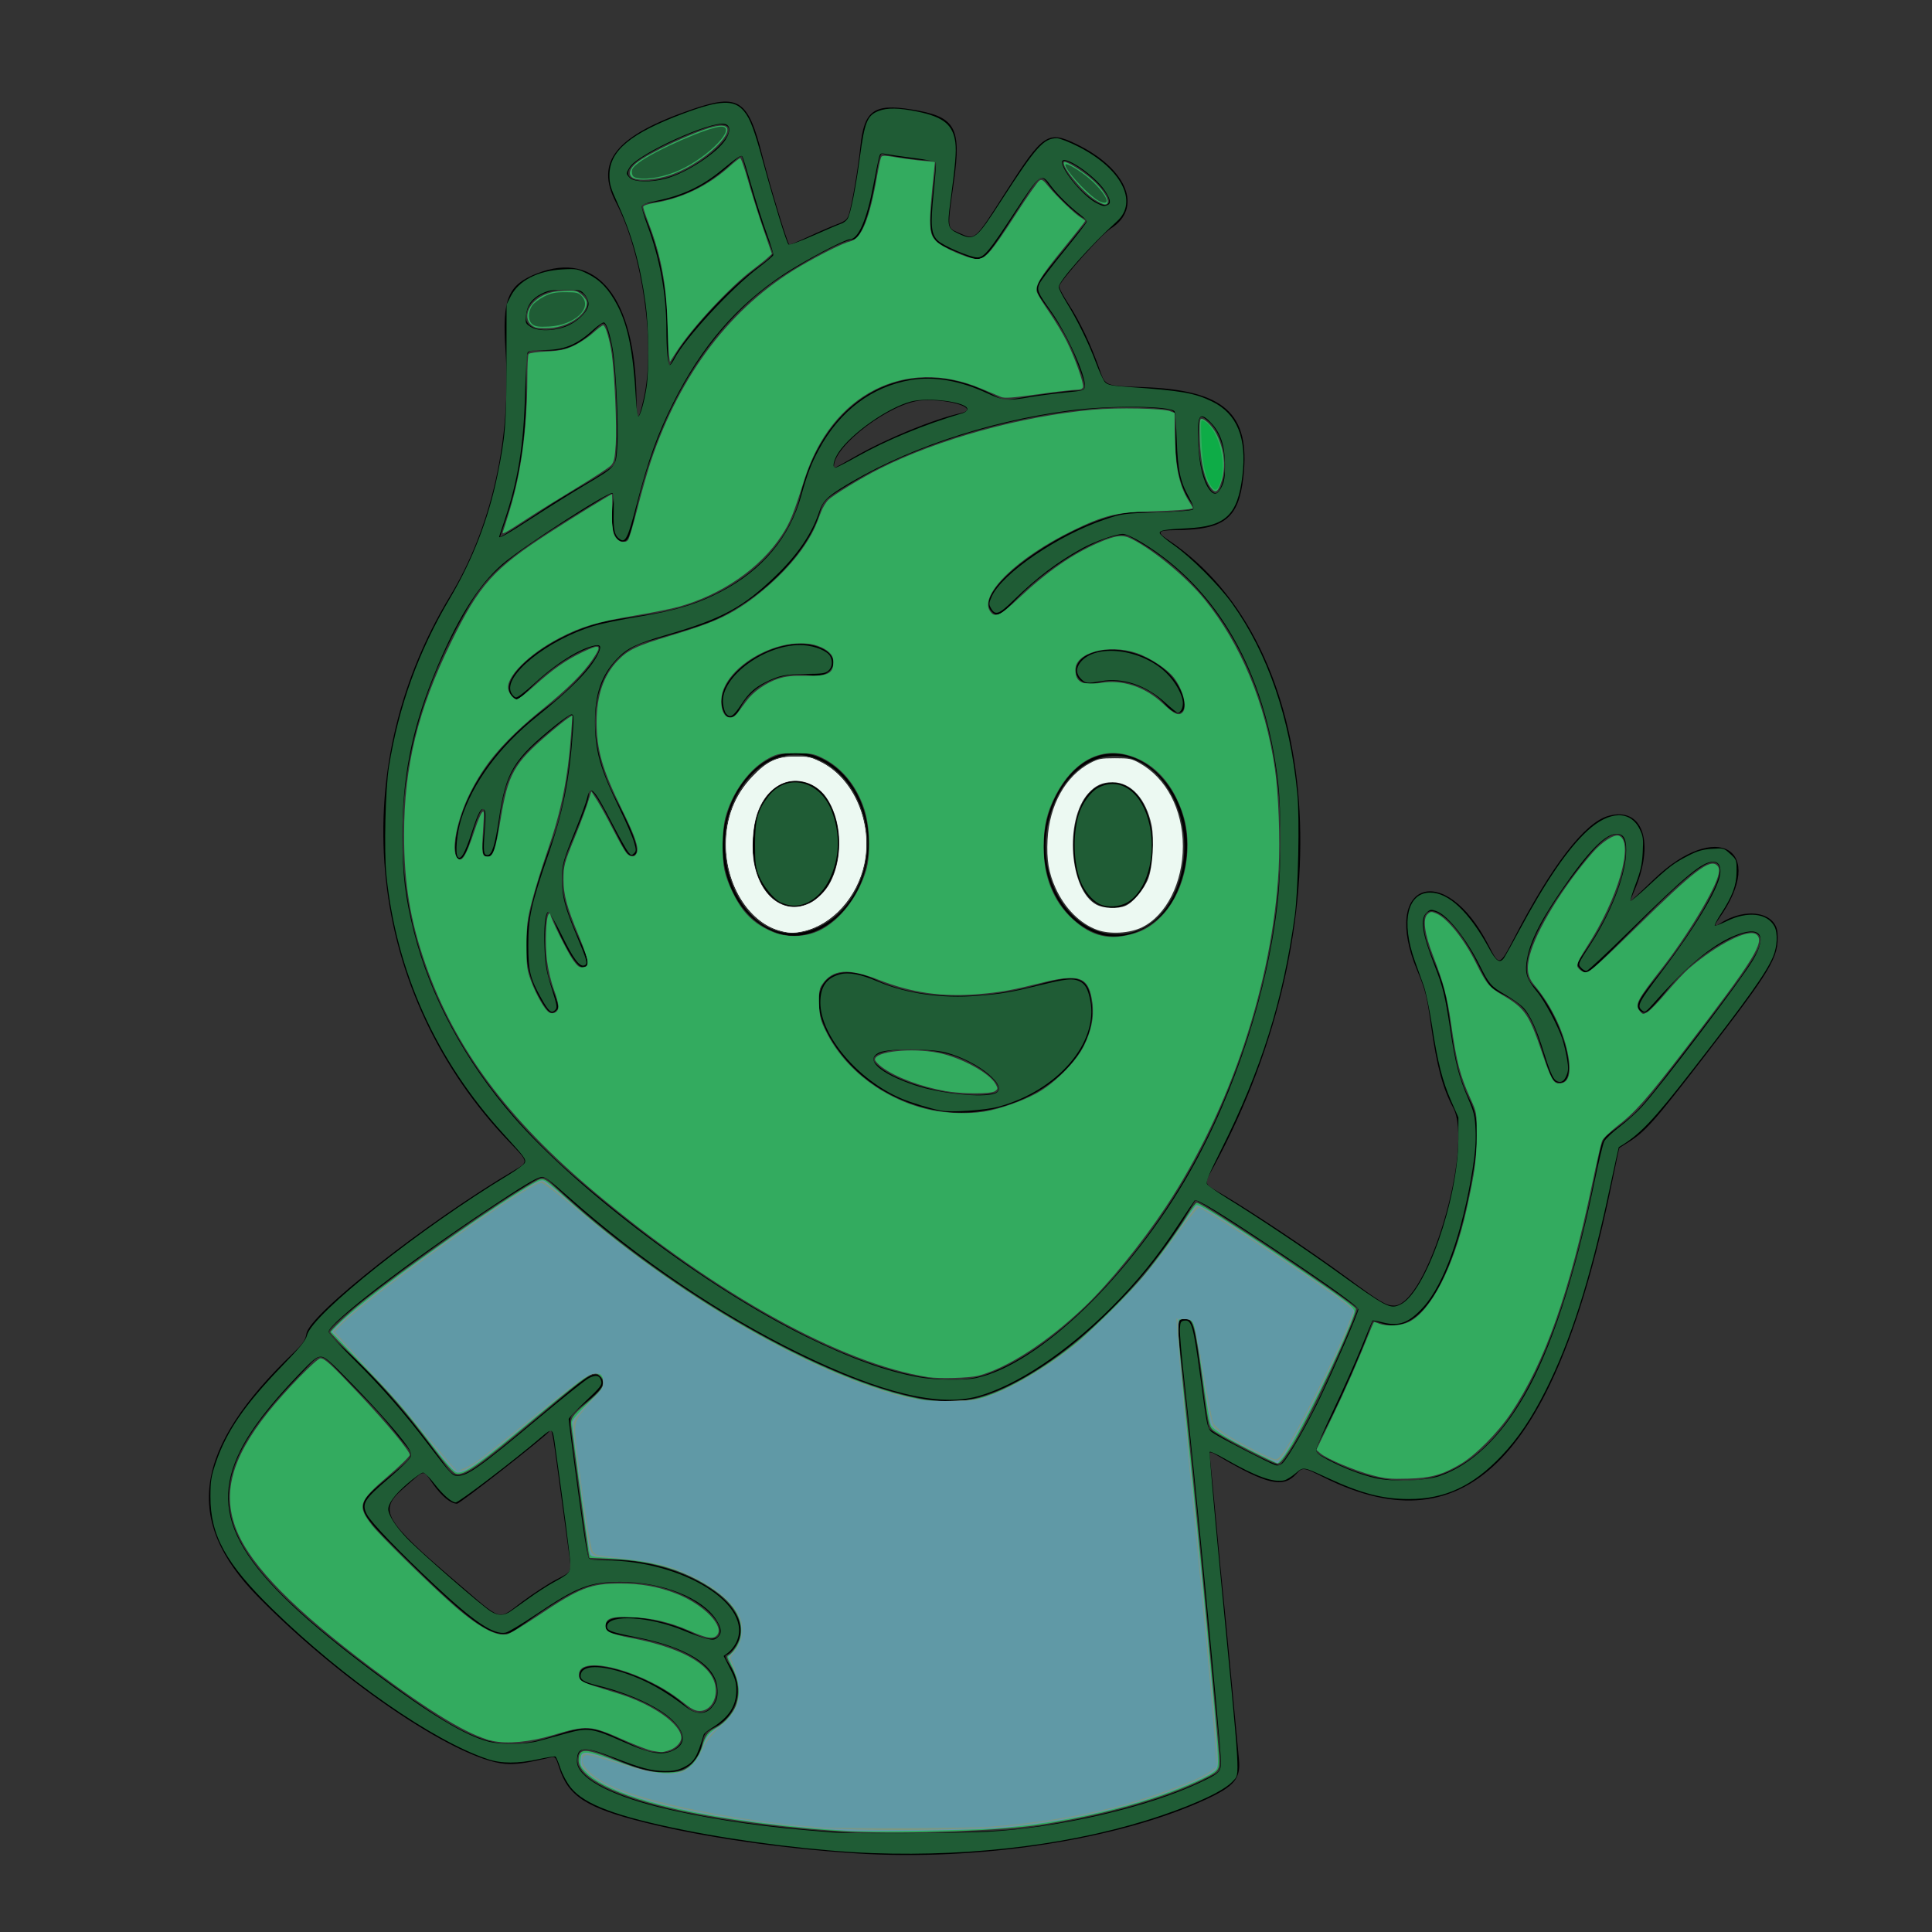 <?xml version="1.0" encoding="UTF-8" standalone="no"?>
<!-- Created with Inkscape (http://www.inkscape.org/) -->

<svg
   version="1.1"
   id="svg1"
   width="1024"
   height="1024"
   viewBox="0 0 1024 1024"
   sodipodi:docname="AeonFarbe.svg"
   inkscape:version="1.4 (86a8ad7, 2024-10-11)"
   xmlns:inkscape="http://www.inkscape.org/namespaces/inkscape"
   xmlns:sodipodi="http://sodipodi.sourceforge.net/DTD/sodipodi-0.dtd"
   xmlns="http://www.w3.org/2000/svg"
   xmlns:svg="http://www.w3.org/2000/svg">
  <rect x="0" y="0" width="1024" height="1024" fill="#333333" stroke="none"/>
  <defs
     id="defs1" />
  <sodipodi:namedview
     id="namedview1"
     pagecolor="#ffffff"
     bordercolor="#000000"
     borderopacity="0.25"
     inkscape:showpageshadow="2"
     inkscape:pageopacity="0.0"
     inkscape:pagecheckerboard="0"
     inkscape:deskcolor="#d1d1d1"
     showgrid="false"
     inkscape:zoom="0.80585311"
     inkscape:cx="281.68905"
     inkscape:cy="467.82719"
     inkscape:window-width="1921"
     inkscape:window-height="1360"
     inkscape:window-x="2898"
     inkscape:window-y="0"
     inkscape:window-maximized="0"
     inkscape:current-layer="g1" />
  <g
     inkscape:groupmode="layer"
     inkscape:label="Image"
     id="g1">
    <path
       style="fill:#000000"
       d="m 453.5,982.309 c -39.946,-2.644 -80.432,-8.552 -111.5,-16.271 -31.218,-7.756 -40.903,-13.974 -45.692,-29.336 -1.522,-4.883 -2.124,-5.727 -3.808,-5.344 -13.345,3.034 -16.923,3.61 -22.54,3.625 -24.231,0.064 -87.311,-41.913 -133.21,-88.646 -39.846,-40.57 -34.277,-78.509 19.018,-129.549 4.866,-4.66 6.089,-6.491 6.641,-9.941 1.662,-10.394 64.174,-59.489 110.395,-86.7 7.303,-4.3 7.303,-4.3 -2.535,-14.514 -75.916,-78.819 -88.727,-195.699 -31.749,-289.665 22.022,-36.318 32.587,-83.358 29.381,-130.823 -1.8,-26.661 1.303,-34.149 16.658,-40.198 31.875,-12.557 52.119,12.8 52.794,66.128 0.16,12.629 0.961,12.689 3.802,0.283 6.411,-27.999 -0.47,-76.942 -14.607,-103.898 -11.458,-21.846 -0.207,-35.637 40.459,-49.591 24.563,-8.429 29.541,-5.134 37.009,24.493 4.054,16.083 13.154,46.142 14.324,47.311 0.188,0.188 4.719,-1.705 10.07,-4.205 5.351,-2.5 12.145,-5.45 15.099,-6.555 4.42,-1.654 5.549,-2.575 6.385,-5.21 1.697,-5.351 4.962,-24.549 6.157,-36.201 1.937,-18.878 7.091,-22.647 26.727,-19.546 23.71,3.744 26.919,9.177 22.769,38.546 -3.517,24.892 -3.576,24.156 2.122,26.677 9.532,4.216 8.369,5.203 25.521,-21.651 19.684,-30.819 22.17,-32.493 37.34,-25.152 26.965,13.048 35.4,34.011 18.053,44.862 -4.596,2.875 -25.297,25.995 -27.21,30.39 -0.269,0.619 2.03,4.991 5.111,9.717 6.013,9.225 11.939,21.778 16.501,34.955 2.84,8.204 2.84,8.204 22.179,8.855 43.709,1.472 57.633,13.772 53.855,47.574 -2.478,22.174 -9.999,28.074 -36.017,28.259 -9.399,0.067 -10.084,1.009 -3.789,5.211 82.801,55.263 93.682,203.527 24.344,331.728 -5.676,10.495 -6.227,8.84 5.194,15.606 15.919,9.43 46.577,29.929 64.358,43.033 C 731.67,690.242 734.605,692 738.874,692 c 17.48,0 42.53,-84.103 31.274,-105 -5.424,-10.07 -8.625,-21.972 -11.63,-43.246 -2.273,-16.09 -2.965,-18.843 -7.418,-29.5 -19.485,-46.633 14.657,-58.717 37.799,-13.378 5.807,11.376 5.807,11.376 13.786,-4 19.785,-38.127 37.093,-60.654 49.412,-64.312 18.678,-5.547 25.391,14.022 13.829,40.313 -1.059,2.407 -1.925,4.599 -1.925,4.87 0,0.271 5.591,-4.911 12.424,-11.516 33.469,-32.351 60.747,-15.984 34.587,20.753 -2.746,3.856 -2.525,4.585 0.738,2.431 13.453,-8.88 29.799,-6.019 30.395,5.32 0.672,12.778 -2.787,18.572 -39.558,66.265 -26.005,33.728 -30.567,38.845 -39.723,44.55 -2.4,1.496 -4.459,2.791 -4.576,2.88 -0.116,0.088 -1.601,7.048 -3.299,15.465 C 825.231,771.394 777.736,820.852 702,783.209 c -11.5,-5.716 -11.5,-5.716 -15.07,-1.833 -6.864,7.466 -15.492,5.479 -40.784,-9.388 -5.355,-3.148 -5.355,-3.148 -4.735,1.682 0.341,2.657 1.728,16.98 3.084,31.83 1.355,14.85 2.933,31.275 3.506,36.5 0.573,5.225 2.63,26.375 4.571,47 1.941,20.625 3.788,40.225 4.105,43.555 0.97,10.191 -2.385,14.216 -17.747,21.289 C 592.639,975.159 518.175,986.589 453.5,982.309 Z M 542,969.1 c 38.8,-5.062 77.311,-15.664 99.25,-27.323 6.755,-3.59 6.471,-1.934 4.265,-24.85 C 644.698,908.442 642.213,882.15 639.994,858.5 633.641,790.799 629.151,746.271 626.356,723.238 623.645,700.897 623.773,699 628,699 c 4.315,0 5.252,3.465 9.057,33.499 1.672,13.199 3.356,24.308 3.742,24.686 3.826,3.75 35.353,20.078 37.315,19.325 2.378,-0.912 12.422,-17.67 20.385,-34.01 6.674,-13.694 21.789,-48.611 21.234,-49.052 C 704.107,681.024 634.632,634.91 633.495,636.208 633.354,636.369 631.757,638.975 629.945,642 599.909,692.142 547.415,736.53 511.5,742.154 468.456,748.894 363.27,693.777 293.258,627.795 c -5.242,-4.94 -5.242,-4.94 -14,0.339 -35.499,21.396 -102.358,70.748 -104.931,77.456 -0.362,0.942 1.875,3.636 6.306,7.592 17.459,15.59 34.865,35.435 53.644,61.162 9.349,12.808 5.998,14.655 68.292,-37.666 10.722,-9.005 14.043,-10.139 16.463,-5.619 1.581,2.953 -0.542,5.921 -9.226,12.899 -8.039,6.46 -8.039,6.46 -7.382,12.878 0.661,6.455 8.069,60.927 9.086,66.82 0.545,3.158 0.545,3.158 11.267,3.059 37.183,-0.342 74.468,21.802 69.262,41.136 -1.051,3.903 -4.519,8.474 -7.077,9.326 -1.058,0.353 -0.555,1.782 2.069,5.871 7.577,11.808 4.012,25.993 -8.137,32.374 -5.418,2.846 -5.598,3.077 -6.757,8.688 -3.402,16.473 -19.047,19.783 -43.603,9.226 -15.599,-6.706 -19.811,-7.558 -21.527,-4.351 -9.927,18.55 51.138,36.708 142.493,42.372 19.54,1.211 76.573,-0.182 92.5,-2.259 z M 358.102,926.718 c 11.912,-8.001 -7.602,-24.259 -38.602,-32.159 -12,-3.058 -12,-3.058 -12.313,-6.301 -1.204,-12.484 38.599,-0.938 56.934,16.515 9.085,8.648 20.139,-2.992 14.376,-15.137 C 373.584,879.282 357.56,871.375 333.5,867.432 322.589,865.644 321,864.89 321,861.5 c 0,-7.653 28.303,-4.938 47.018,4.509 15.19,7.668 18.821,-3.18 4.717,-14.093 -10.89,-8.426 -26.536,-13.256 -43.236,-13.348 -17.902,-0.098 -24.735,2.958 -55.863,24.99 -10.143,7.179 -20.774,0.139 -62.757,-41.558 -23.025,-22.868 -23.215,-23.837 -7.282,-37.162 17.561,-14.687 16.555,-12.2 8.851,-21.871 -9.709,-12.187 -12.132,-14.873 -27.701,-30.717 -16.687,-16.981 -13.217,-16.586 -26.37,-3 -58.564,60.494 -50.519,89.898 43.622,159.429 49.36,36.456 62.185,40.852 91.5,31.362 17.136,-5.547 19.869,-5.384 36.005,2.158 13.466,6.293 14.175,6.524 20.598,6.686 3.274,0.083 5.583,-0.543 8,-2.166 z m -81.366,-77.731 c 5.92,-4.407 14.02,-9.695 18,-11.75 8.704,-4.495 8.288,-3.543 6.661,-15.237 -0.727,-5.225 -2.954,-21.65 -4.949,-36.5 -3.647,-27.149 -3.976,-28.833 -5.252,-26.874 -1.654,2.54 -47.365,38.373 -48.946,38.37 -3.337,-0.007 -8.058,-3.87 -12.729,-10.416 -5.683,-7.965 -3.552,-8.312 -16.025,2.612 -13.005,11.39 -10.102,16.423 28.471,49.369 25.081,21.422 21.458,20.336 34.77,10.426 z M 754,784.081 c 41.698,-6.88 71.244,-59.026 91.45,-161.4 4.141,-20.981 2.834,-18.275 12.359,-25.578 11.405,-8.745 11.412,-8.753 42.301,-49.103 31.382,-40.994 35.925,-48.564 31.69,-52.8 -5.594,-5.594 -32.388,10.259 -46.581,27.56 -10.665,13 -12.837,14.969 -15.014,13.606 -3.882,-2.43 -2.633,-5.564 6.938,-17.421 20.063,-24.853 36.31,-52.79 34.33,-59.03 -2.499,-7.873 -13.167,-0.534 -43.164,29.693 C 840.641,517.489 841.111,517.111 838,514 c -2.691,-2.691 -2.665,-2.797 2.629,-10.529 28.112,-41.056 28.095,-83.39 -0.019,-48.328 -26.687,33.283 -37.056,57.617 -28.417,66.687 16.408,17.225 26.094,53.776 13.783,52.015 -3.04,-0.435 -3.937,-2.28 -9.006,-18.525 -5.51,-17.66 -8.711,-22.229 -19.471,-27.799 -8,-4.141 -8,-4.141 -14.5,-17.169 -17.547,-35.17 -38.031,-37.15 -23.538,-2.275 6.082,14.635 7.023,18.253 9.472,36.423 2.563,19.013 5.094,28.611 10.242,38.851 4.893,9.732 4.989,20.34 0.407,44.798 -9.788,52.238 -27.294,79.755 -46.701,73.407 -2.807,-0.918 -5.198,-1.531 -5.315,-1.363 -0.117,0.169 -1.024,2.556 -2.015,5.306 -4.121,11.427 -14.443,34.942 -21.259,48.433 -8.792,17.401 -8.848,15.034 0.471,19.883 17.554,9.133 34.582,12.682 49.236,10.264 z M 522.5,728.565 c 41.309,-14.292 92.427,-70.805 121.266,-134.065 60.368,-132.42 41.022,-264.67 -45.394,-310.316 -8.355,-4.413 -40.684,13.581 -59.31,33.013 -8.872,9.256 -10.579,10.099 -13.627,6.732 -11.702,-12.93 51.227,-54.463 79.532,-52.491 8.485,0.591 26.54,-0.612 27.779,-1.851 0.259,-0.259 -0.471,-1.796 -1.624,-3.414 -5.941,-8.344 -8.524,-20.285 -7.994,-36.967 C 623.5,217.5 623.5,217.5 616,216.68 c -46.182,-5.048 -118.001,11.761 -162.5,38.034 -16.298,9.622 -17.077,10.318 -19.019,16.998 -5.757,19.803 -27.689,42.977 -52.295,55.255 -7.054,3.52 -13.906,5.805 -39.296,13.105 -28.678,8.245 -36.12,45.894 -16.492,83.428 11.132,21.289 13.626,30 8.588,30 -2.191,0 -3.288,-1.597 -9.224,-13.432 -10,-19.936 -13.745,-24.915 -13.776,-18.318 -0.007,1.512 -2.064,7.7 -4.571,13.75 -2.507,6.05 -5.462,13.236 -6.566,15.969 -5.298,13.111 -3.672,25.088 6.359,46.815 4.92,10.656 5.322,13.191 2.276,14.36 -3.145,1.207 -9.897,-9.644 -17.201,-27.644 -4.038,-9.951 -4.872,23.998 -0.86,35 5.166,14.166 5.11,13.894 3.236,15.769 -2.371,2.371 -4.302,0.907 -8.357,-6.339 -11.435,-20.432 -9.929,-40.083 6.433,-83.96 5.491,-14.724 9.383,-36.986 10.703,-61.207 0.404,-7.416 1.188,-7.637 -12.21,3.448 -19.662,16.267 -23.641,23.543 -26.761,48.94 C 262.92,449.238 261.31,454 258.599,454 c -2.697,0 -3.332,-2.401 -2.511,-9.5 2.455,-21.242 -0.454,-21.031 -6.698,0.486 -5.137,17.703 -11.082,11.093 -6.46,-7.183 5.873,-23.226 21.924,-44.529 48.34,-64.16 15.971,-11.869 32.555,-33.322 24.123,-31.206 -9.153,2.297 -22.894,11.064 -32.949,21.022 -8.472,8.39 -8.085,8.175 -10.615,5.886 -11.021,-9.974 23.347,-36.09 53.79,-40.876 5.435,-0.854 14.104,-2.215 19.264,-3.023 40.686,-6.371 71.622,-30.776 79.207,-62.485 12.825,-53.616 57.748,-77.197 102.252,-53.673 5.841,3.088 5.841,3.088 13,1.802 11.441,-2.055 26.8,-4.045 31.409,-4.068 5.399,-0.028 5.44,-0.899 0.653,-13.815 -4.27,-11.521 -8.346,-19.13 -15.852,-29.592 -8.653,-12.061 -9.326,-9.542 8.364,-31.304 5.728,-7.046 10.882,-13.417 11.453,-14.158 0.761,-0.986 0.577,-1.605 -0.688,-2.313 -4.673,-2.615 -14.431,-11.81 -18.527,-17.458 -4.592,-6.332 -4.592,-6.332 -13.436,7.393 -23.466,36.419 -20.324,33.874 -34.766,28.164 -15.617,-6.174 -16.224,-7.6 -13.542,-31.818 C 495.284,94.213 496,87.125 496,86.371 c 0,-0.945 -1.32,-1.373 -4.25,-1.378 -4.662,-0.008 -21.322,-2.403 -23.814,-3.423 -1.316,-0.539 -1.92,1.541 -3.815,13.145 C 460.975,113.986 456.025,127 451.842,127 c -4.752,0 -30.919,14.27 -43.839,23.908 -34.311,25.592 -59.251,67.81 -71.098,120.35 C 333.832,284.885 332.909,287 330.033,287 c -4.584,0 -6.857,-8.54 -5.256,-19.75 1.092,-7.651 2.044,-7.732 -12.332,1.058 -43.181,26.404 -53.4,34.902 -64.255,53.429 C 186.427,427.155 207.395,539.37 304.61,623.679 392.445,699.855 481.533,742.739 522.5,728.565 Z M 494,588.111 c -22.414,-4.951 -40.964,-17.511 -52.502,-35.547 -17.01,-26.591 -3.711,-45.892 22.893,-33.224 21.808,10.384 54.569,11.387 85.516,2.617 22.049,-6.248 27.262,-4.317 28.817,10.676 3.517,33.915 -43.364,64.614 -84.723,55.478 z m 32.64,-8.654 c 9.368,-1.927 -7.727,-16.575 -24.382,-20.891 -19.499,-5.053 -44.559,-1.807 -38.258,4.955 10.051,10.785 44.759,19.615 62.64,15.936 z M 412.286,494.612 c -31.005,-10.15 -39.539,-57.385 -15.183,-84.034 24.578,-26.893 63.369,-4.597 63.369,36.423 0,30.287 -25.162,55.149 -48.186,47.612 z m 22.241,-3.551 c 18.517,-9.116 28.797,-32.714 24.036,-55.176 -6.981,-32.936 -38.53,-46.823 -59.265,-26.087 -34.261,34.261 -5.245,101.189 35.23,81.264 z m -18.89,-11.493 c -24.265,-8.855 -21.205,-62.495 3.726,-65.305 31.196,-3.516 34.697,60.988 3.59,66.143 -1.953,0.324 -5.132,-0.04 -7.316,-0.837 z M 580.763,494.544 c -25.31,-9.691 -35.499,-45.745 -20.748,-73.42 27.799,-52.157 88.552,-0.755 63.086,53.376 -7.893,16.778 -27.109,25.875 -42.337,20.044 z m 21.553,-1.136 c 22.478,-7.659 32.621,-43.762 19.707,-70.142 -16.355,-33.408 -53.666,-29.017 -65.101,7.662 -11.413,36.609 14.926,72.862 45.395,62.48 z m -19.894,-13.771 c -18.487,-8.38 -17.811,-56.483 0.893,-63.57 15.103,-5.722 27.685,9.172 27.685,32.773 0,22.817 -13.674,37.553 -28.578,30.797 z M 384.035,378.066 c -9.975,-18.638 29.498,-44.923 51.665,-34.404 10.7,5.078 6.042,16.174 -5.975,14.235 -15.21,-2.455 -31.027,4.873 -37.319,17.29 -2.693,5.314 -6.387,6.585 -8.37,2.879 z m 233.212,-5.005 c -8.158,-9.474 -23.995,-14.433 -35.736,-11.192 -11.475,3.168 -15.796,-9.504 -5.055,-14.825 14.838,-7.351 39.028,0.875 47.994,16.322 7.253,12.496 1.674,20.004 -7.204,9.695 z M 289.5,269.01 c 3.85,-2.576 13.367,-8.365 21.15,-12.864 7.782,-4.499 14.495,-8.96 14.918,-9.913 2.704,-6.098 1.292,-52.827 -1.972,-65.233 -3.063,-11.642 -2.73,-11.414 -8.62,-5.885 -9.042,8.489 -16.209,11.284 -27.243,10.624 -9.233,-0.552 -9.233,-0.552 -8.907,16.104 0.516,26.409 -2.952,50.615 -10.381,72.46 C 266.55,279.875 265,284.55 265,284.694 c 0,0.3 14.176,-8.775 24.5,-15.684 z M 646.615,259.25 c 5.277,-10.737 2.267,-28.771 -5.981,-35.831 -4.879,-4.177 -5.244,-3.706 -5.538,7.164 -0.485,17.889 7.297,37.256 11.519,28.667 z M 453.508,241.795 c 16.668,-9.516 41.31,-19.609 55.742,-22.83 10.437,-2.329 -5.969,-7.695 -20.647,-6.753 C 472.365,213.254 442,236.05 442,247.197 c 0,1.212 -0.434,1.416 11.508,-5.402 z M 356.58,190.75 c 6.437,-12.821 29.547,-38.011 45.213,-49.283 5.502,-3.959 8.136,-6.472 7.827,-7.467 -0.256,-0.825 -2.079,-5.732 -4.049,-10.903 -1.971,-5.172 -5.419,-15.972 -7.662,-24 -2.243,-8.028 -4.273,-15.214 -4.509,-15.969 -0.294,-0.937 -1.931,0.019 -5.165,3.015 -13.621,12.622 -27.121,19.193 -43.874,21.352 -5.14,0.663 -5.14,0.663 -1.692,9.214 7.632,18.926 11.331,39.263 11.331,62.284 0,16.161 0.112,16.672 2.58,11.757 z m -54.829,-18.875 c 15.261,-7.375 11.975,-20.39 -4.664,-18.466 -11.224,1.298 -17.818,6.532 -18.313,14.535 -0.44,7.124 11.975,9.248 22.977,3.931 z M 587.707,107.322 c 1.428,-3.721 -9.451,-15.23 -19.403,-20.528 -5.159,-2.746 -6.324,-1.844 -3.762,2.913 6.152,11.423 21.162,22.837 23.165,17.616 z M 352.356,94.415 C 372.503,89.217 396.622,66 381.874,66 c -6.837,0 -33.522,11.616 -43.817,19.074 -11.298,8.184 -2.782,13.748 14.298,9.341 z"
       id="path1"
       sodipodi:nodetypes="ssssssssssssssssssssssssssssssssssssssssssssssssssssssssssssssssssssssssssssssssssssssssssssssssssssssssssssssssssssssssssssssssssssssssssssssssssssssssssssssssssssssssssssssssscsssssssssssssssssssssssssssssssssssssssssssssssssssssssssssssssssscsscssssssssssssssssssssssssssssssssssssssssssssssssssssssssssssssss" />
    <path
       style="fill:#33ab5f;stroke-width:0.877;fill-opacity:1"
       d="m 451.016,970.812 c -27.988,-1.226 -66.3,-6.024 -91.022,-11.4 -33.114,-7.201 -53.321,-17.233 -53.321,-26.473 0,-6.385 3.303,-6.492 18.096,-0.591 6.108,2.437 13.32,5.02 16.028,5.742 6.103,1.626 16.221,1.842 20.475,0.438 4.595,-1.516 9.104,-6.919 10.84,-12.987 1.669,-5.833 3.069,-7.701 7.451,-9.938 4.168,-2.127 9.108,-7.714 10.54,-11.921 2.154,-6.326 1.457,-12.864 -2.095,-19.664 -3.047,-5.833 -3.109,-6.125 -1.482,-6.996 0.933,-0.5 2.697,-2.614 3.918,-4.699 5.396,-9.207 1.122,-20.226 -11.249,-28.998 -15.06,-10.68 -32.257,-15.986 -55.389,-17.09 l -11.385,-0.544 -0.682,-3.949 c -0.528,-3.057 -5.567,-40.076 -8.958,-65.81 -0.54,-4.098 0.565,-5.773 8.007,-12.142 7.109,-6.084 9.047,-8.476 9.047,-11.17 0,-2.126 -2.542,-4.767 -4.588,-4.767 -2.335,0 -9.057,5.08 -31.394,23.728 -31.042,25.915 -37.811,30.643 -42.24,29.502 -1.337,-0.344 -5.524,-5.115 -11.85,-13.5 -15.323,-20.312 -23.155,-29.369 -39.508,-45.69 -8.361,-8.345 -15.203,-15.465 -15.203,-15.822 0,-1.014 9.41,-9.86 16.672,-15.674 23.341,-18.686 73.68,-53.923 90.612,-63.428 5.981,-3.357 5.165,-3.684 16.438,6.58 57.191,52.067 137.996,98.243 188.774,107.876 10.072,1.911 22.617,1.741 31.11,-0.421 14.04,-3.573 34.901,-15.603 52.721,-30.402 9.417,-7.821 27.161,-25.457 34.799,-34.588 6.75,-8.07 18.723,-24.621 23.282,-32.185 2.106,-3.495 4.297,-6.354 4.868,-6.354 3.155,0 82.066,52.522 84.271,56.089 1.504,2.434 -26.123,61.308 -35.136,74.875 -4.253,6.402 -5.401,7.594 -6.899,7.16 -3.033,-0.88 -25.508,-12.325 -30.604,-15.585 -5.617,-3.593 -4.935,-1.359 -8.477,-27.773 -4.229,-31.536 -4.867,-33.666 -9.933,-33.176 -2.704,0.262 -2.807,0.421 -3.058,4.738 -0.143,2.457 1.132,17.067 2.835,32.466 5.256,47.552 18.924,189.952 18.924,197.17 0,4.946 -0.844,5.831 -9.476,9.934 -20.793,9.885 -51.412,18.462 -84.36,23.632 -21.021,3.298 -70.536,5.156 -101.4,3.804 z"
       id="path7" />
    <path
       style="fill:#33ab5f;fill-opacity:1;stroke-width:0.877"
       d="M 491.818,729.904 C 445.742,722.647 379.784,686.078 315.448,632.118 268.98,593.145 241.045,555.522 225.481,510.953 c -8.071,-23.112 -11.32,-42.859 -11.306,-68.711 0.019,-36.121 7.318,-65.965 24.892,-101.786 15.136,-30.849 22.453,-38.974 52.69,-58.504 11.287,-7.29 31.998,-20.029 32.565,-20.029 0.202,0 0.241,4.245 0.086,9.433 -0.231,7.757 -1e-4,9.978 1.302,12.504 1.75,3.394 5.332,4.55 7.183,2.319 0.584,-0.704 2.815,-8.204 4.958,-16.667 2.143,-8.463 5.319,-19.639 7.057,-24.836 15.572,-46.543 42.718,-82.133 78.867,-103.402 10.968,-6.453 23.339,-12.603 26.708,-13.277 6.101,-1.22 10.399,-11.709 14.526,-35.446 0.799,-4.597 1.741,-8.825 2.094,-9.395 0.49,-0.792 2.294,-0.749 7.649,0.186 3.854,0.673 10.111,1.505 13.903,1.848 l 6.895,0.625 -0.507,4.914 c -3.028,29.358 -2.94,32.659 0.989,37.002 2.941,3.251 17.388,9.592 21.854,9.592 4.433,0 7.445,-3.499 20.702,-24.045 5.886,-9.123 11.408,-17.02 12.271,-17.549 1.325,-0.813 2.064,-0.348 4.753,2.986 4.162,5.162 14.018,14.652 17.12,16.484 1.344,0.794 2.441,1.654 2.439,1.912 -0.003,0.258 -5.177,6.787 -11.498,14.508 -12.58,15.366 -15.342,20.012 -13.998,23.547 0.46,1.211 3.378,5.885 6.485,10.387 3.106,4.502 7.241,11.369 9.189,15.261 4.432,8.855 9.323,22.716 8.642,24.491 -0.337,0.877 -1.657,1.333 -3.832,1.323 -1.825,-0.008 -10.946,1.055 -20.268,2.364 -13.317,1.869 -17.455,2.17 -19.304,1.405 -1.295,-0.536 -6.152,-2.578 -10.794,-4.538 -40.097,-16.928 -79.195,3.197 -93.384,48.068 -6.009,19.002 -7.63,23.011 -12.039,29.768 -11.313,17.339 -31.637,31.45 -54.559,37.882 -3.784,1.062 -14.623,3.233 -24.086,4.825 -19.178,3.226 -27.573,5.721 -38.855,11.548 -16.894,8.725 -29.377,21.379 -27.423,27.798 0.778,2.555 2.986,4.981 4.535,4.981 0.691,0 4.905,-3.295 9.364,-7.323 9.54,-8.616 16.581,-13.552 25.285,-17.723 9.672,-4.635 10.68,-3.947 5.495,3.753 -5.061,7.516 -13.294,15.69 -26.844,26.654 -19.814,16.033 -30.542,28.563 -38.558,45.034 -6.447,13.249 -9.688,29.25 -6.74,33.282 2.553,3.492 4.929,-0.129 9.769,-14.889 1.283,-3.912 2.926,-7.86 3.651,-8.775 1.185,-1.494 1.256,-0.686 0.701,7.99 -0.897,14.03 -0.695,15.356 2.34,15.356 2.963,0 4.204,-3.595 6.921,-20.048 3.932,-23.807 7.06,-29.421 24.914,-44.718 4.432,-3.797 9.197,-7.64 10.589,-8.539 l 2.531,-1.635 -0.623,8.733 c -1.756,24.619 -5.255,42.025 -12.78,63.592 -2.822,8.089 -6.434,19.785 -8.026,25.991 -2.59,10.101 -2.896,12.572 -2.911,23.568 -0.016,11.153 0.198,12.877 2.329,18.72 2.699,7.4 7.469,15.716 9.71,16.927 2.21,1.194 5.045,-0.578 5.045,-3.152 0,-1.157 -1.177,-5.296 -2.616,-9.199 -1.449,-3.931 -3.061,-10.709 -3.613,-15.196 -1.089,-8.848 -0.557,-23.162 0.916,-24.635 0.65,-0.65 0.926,-0.592 0.926,0.193 0,1.924 9.272,20.541 12.209,24.513 2.27,3.07 3.243,3.732 5.165,3.51 1.659,-0.192 2.45,-0.848 2.641,-2.192 0.15,-1.055 -2.088,-7.57 -4.974,-14.478 -6.265,-14.997 -8.1,-21.676 -8.125,-29.565 -0.024,-7.617 0.293,-8.815 6.066,-22.92 2.667,-6.515 5.709,-14.61 6.76,-17.988 l 1.912,-6.142 3.081,4.826 c 1.695,2.654 5.573,9.727 8.619,15.717 3.046,5.99 6.263,11.617 7.15,12.504 2.108,2.108 3.953,2.044 5.143,-0.18 1.418,-2.65 -0.696,-8.977 -7.809,-23.372 -10.317,-20.88 -13.387,-31.524 -13.367,-46.348 0.019,-13.914 3.691,-24.629 11.086,-32.347 5.589,-5.833 9.879,-7.875 27.91,-13.287 17.981,-5.397 25.709,-8.407 33.894,-13.205 13.841,-8.112 29.112,-22.252 37.246,-34.487 3.992,-6.005 5.818,-9.714 8.77,-17.817 0.82,-2.25 2.555,-5.156 3.856,-6.457 2.579,-2.579 17.587,-11.72 27.142,-16.532 31.273,-15.749 75.057,-27.844 113.374,-31.32 12.969,-1.176 36.779,-0.699 40.641,0.815 l 2.413,0.946 v 10.049 c 0,16.964 2.304,28.335 7.368,36.356 1.256,1.99 2.284,3.792 2.284,4.005 0,0.696 -10.723,1.493 -24.13,1.792 -15.946,0.356 -23.4,2.265 -39.486,10.114 -29.395,14.343 -49.619,33.939 -43.951,42.588 2.621,3.999 4.997,2.962 15.158,-6.617 14.823,-13.974 28.42,-23.45 42.324,-29.497 9.292,-4.041 12.917,-4.455 17.715,-2.023 11.862,6.012 29.056,20.299 38.693,32.151 19.037,23.412 32.067,54.757 37.139,89.342 1.954,13.321 2.881,37.777 2.03,53.525 -3.264,60.425 -25.673,127.504 -59.798,179.003 -12.691,19.152 -30.001,40.454 -42.862,52.746 -19.678,18.808 -41.058,32.706 -56.499,36.728 -4.788,1.247 -20.752,1.701 -26.727,0.759 z M 521.652,589.161 c 8.241,-1.329 20.418,-5.613 28.03,-9.861 9.619,-5.368 20.775,-16.634 24.936,-25.182 3.804,-7.815 5.329,-15.235 4.498,-21.884 -1.804,-14.438 -6.495,-16.476 -26.427,-11.482 -16.335,4.093 -22.001,5.122 -33.764,6.135 -19.455,1.675 -35.606,-0.636 -53.43,-7.646 -15.858,-6.237 -24.244,-5.543 -29.693,2.458 -1.856,2.725 -2.025,3.773 -1.711,10.623 0.304,6.628 0.77,8.452 3.643,14.266 10.243,20.726 31.399,36.557 55.84,41.786 8.497,1.818 19.732,2.132 28.079,0.786 z m 79.816,-94.489 c 15.357,-4.665 26.757,-22.356 27.85,-43.217 0.559,-10.666 -1.173,-19.138 -5.852,-28.629 -5.898,-11.963 -15.034,-19.872 -26.286,-22.754 -14.843,-3.803 -28.619,4.013 -37.642,21.355 -4.675,8.987 -6.468,16.754 -6.423,27.835 0.064,15.661 5.208,28.432 15.19,37.709 10.235,9.512 19.853,11.746 33.163,7.702 z m -167.028,-1.529 c 10.652,-5.178 20.343,-17.649 24.594,-31.65 2.506,-8.253 2.09,-23.334 -0.897,-32.552 -4.042,-12.472 -12.009,-22.185 -22.37,-27.273 -4.438,-2.18 -5.856,-2.422 -14.146,-2.416 -8.447,0.006 -9.615,0.217 -14.039,2.536 -10.384,5.443 -19.754,18.314 -23.217,31.892 -1.657,6.497 -1.873,20.57 -0.421,27.427 1.388,6.556 5.951,16.184 10.188,21.498 4.121,5.169 8.742,8.537 15.789,11.507 7.211,3.04 17.074,2.65 24.519,-0.969 z M 390.869,377.967 c 1.016,-1.327 3.138,-4.189 4.716,-6.359 3.64,-5.008 10.476,-9.799 17.002,-11.918 3.847,-1.249 7.301,-1.609 14.183,-1.48 12.271,0.23 15.032,-1.199 15.032,-7.778 0,-3.303 -3.168,-6.326 -8.554,-8.161 -18.6,-6.338 -49.486,10.593 -50.922,27.913 -0.732,8.825 4.261,13.373 8.542,7.782 z m 235.903,-0.395 c 2.737,-2.737 0.291,-12.23 -4.82,-18.71 -3.483,-4.416 -12.868,-10.527 -19.562,-12.737 -15.095,-4.984 -32.478,-0.203 -32.478,8.934 0,6.436 4.05,8.528 13.412,6.928 11.506,-1.967 23.612,2 32.908,10.784 6.231,5.888 8.445,6.897 10.54,4.802 z"
       id="path8" />
    <path
       style="fill:#33ab5f;fill-opacity:1;stroke-width:0.877"
       d="m 266.617,281.694 c 0.315,-0.82 1.97,-6.098 3.677,-11.728 6.028,-19.874 9.164,-43.412 9.192,-68.983 0.007,-6.781 0.304,-12.769 0.658,-13.307 0.37,-0.562 4.42,-1.156 9.518,-1.396 7.51,-0.354 9.734,-0.823 14.478,-3.056 3.083,-1.451 7.637,-4.475 10.121,-6.72 2.484,-2.245 4.936,-4.083 5.45,-4.083 1.188,0 3.441,7.497 4.523,15.052 1.498,10.461 2.751,38.695 2.13,47.985 -0.5,7.477 -0.935,9.439 -2.471,11.154 -1.025,1.144 -8.972,6.367 -17.658,11.607 -8.687,5.24 -20.407,12.532 -26.044,16.204 -13.323,8.679 -14.319,9.213 -13.574,7.271 z"
       id="path9" />
    <path
       style="fill:#33ab5f;fill-opacity:1;stroke-width:0.877"
       d="m 283.859,173.599 c -7.316,-2.943 -5.102,-12.453 3.95,-16.965 3.207,-1.599 6.169,-2.27 11.018,-2.498 6.144,-0.289 6.838,-0.139 9.433,2.045 1.63,1.372 2.801,3.187 2.801,4.343 0,6.269 -10.115,13.014 -20.076,13.387 -3.195,0.12 -6.401,-0.021 -7.125,-0.312 z"
       id="path10" />
    <path
       style="fill:#33ab5f;fill-opacity:1;stroke-width:0.877"
       d="m 335.41,94.257 c -2.592,-1.51 -1.85,-4.806 1.755,-7.791 6.307,-5.222 30.697,-16.692 40.884,-19.226 18.847,-4.69 -1.279,18.05 -22.519,25.444 -7.533,2.622 -17.042,3.366 -20.119,1.574 z"
       id="path11" />
    <path
       style="fill:#33ab5f;fill-opacity:1;stroke-width:0.877"
       d="m 354.588,188.039 c -0.257,-2.075 -0.65,-10.287 -0.873,-18.25 -0.546,-19.422 -3.5,-34.823 -9.822,-51.2 -1.649,-4.271 -2.998,-8.278 -2.998,-8.904 0,-0.721 2.17,-1.505 5.923,-2.139 15.207,-2.571 28.439,-9.039 40.273,-19.685 2.484,-2.235 4.853,-4.061 5.265,-4.058 0.412,0.003 2.286,5.432 4.166,12.065 1.88,6.633 5.484,18.054 8.008,25.381 l 4.591,13.321 -2.305,2.113 c -1.268,1.162 -4.872,4.042 -8.008,6.398 -11.966,8.991 -31.969,30.499 -40.181,43.205 l -3.571,5.526 z"
       id="path12" />
    <path
       style="fill:#33ab5f;fill-opacity:1;stroke-width:0.877"
       d="m 580.395,105.884 c -6.952,-4.425 -18.215,-18.155 -16.391,-19.979 0.812,-0.812 9.416,4.501 14.525,8.97 7.366,6.444 10.991,13.493 6.939,13.493 -0.645,0 -2.927,-1.117 -5.073,-2.483 z"
       id="path13" />
    <path
       style="fill:#33ab5f;fill-opacity:1;stroke-width:0.877"
       d="m 641.952,258.764 c -3.414,-4.34 -5.512,-13.088 -6.001,-25.018 -0.295,-7.216 -0.135,-11.263 0.462,-11.632 1.452,-0.897 6.224,3.683 8.456,8.116 3.949,7.842 4.943,16.842 2.696,24.41 -1.808,6.088 -3.241,7.141 -5.613,4.125 z"
       id="path14" />
    <path
       style="fill:#33ab5f;fill-opacity:1;stroke-width:0.877"
       d="m 345.721,927.973 c -1.93,-0.331 -8.487,-2.818 -14.57,-5.526 -18.293,-8.142 -19.903,-8.261 -38.078,-2.791 -12.17,3.662 -24.305,4.807 -32.143,3.033 -12.295,-2.783 -32.549,-14.972 -63.5,-38.216 -41.273,-30.995 -63.908,-53.959 -71.79,-72.831 -8.14,-19.492 -3.222,-38.453 16.344,-63.016 9.036,-11.343 25.87,-28.667 27.856,-28.667 2.277,0 5.505,2.968 20.449,18.807 14.863,15.753 26.884,30.229 26.884,32.375 0,0.773 -5.08,5.746 -11.29,11.051 -15.936,13.616 -16.686,15.849 -8.77,26.11 3.981,5.16 28.74,29.553 41.951,41.331 14.072,12.546 24.062,18.072 29.982,16.586 1.206,-0.303 8.404,-4.71 15.995,-9.793 22.406,-15.005 27.843,-17.132 43.791,-17.132 10.928,0 20.201,1.679 29.612,5.363 14.668,5.741 26.067,17.583 21.409,22.241 -2.026,2.026 -5.301,1.452 -14.312,-2.51 -10.315,-4.535 -20.116,-6.85 -30.788,-7.271 -10.5,-0.414 -13.43,0.494 -13.873,4.298 -0.388,3.329 2.022,4.511 13.873,6.802 30.21,5.841 46.01,16.33 44.52,29.555 -0.6,5.326 -4.125,9.092 -8.488,9.072 -2.482,-0.012 -4.437,-1.064 -9.488,-5.109 -19.262,-15.425 -51.963,-24.656 -54.304,-15.329 -0.89,3.546 0.592,4.927 7.648,7.133 3.582,1.119 9.638,3.009 13.459,4.198 18.008,5.605 32.977,16.174 32.977,23.282 0,2.727 -3.133,5.784 -7.093,6.92 -3.224,0.925 -3.079,0.924 -8.263,0.034 z"
       id="path15" />
    <path
       style="fill:#33ab5f;fill-opacity:1;stroke-width:0.877"
       d="m 727.211,781.883 c -9.26,-2.45 -23.981,-8.655 -27.293,-11.503 l -2.238,-1.925 8.449,-17.448 c 7.016,-14.489 13.616,-29.563 20.798,-47.501 0.628,-1.568 1.266,-2.852 1.417,-2.852 0.151,0 1.387,0.423 2.745,0.94 4.118,1.567 11.354,1.131 15.635,-0.941 11.745,-5.686 23.836,-29.264 30.597,-59.666 4.432,-19.931 5.327,-26.457 5.352,-39.047 0.025,-12.25 0.016,-12.304 -3.141,-19.304 -5.738,-12.724 -7.454,-19.333 -10.452,-40.275 -2.03,-14.181 -3.923,-21.287 -9.561,-35.886 -4.523,-11.712 -5.56,-19.555 -2.903,-21.946 1.592,-1.433 2.048,-1.466 4.709,-0.342 5.758,2.433 14.661,13.529 20.908,26.059 5.647,11.327 7.08,13.072 14.07,17.136 11.915,6.927 14.21,10.293 21.166,31.034 4.314,12.864 5.974,15.885 8.727,15.885 4.908,0 6.644,-4.563 5.193,-13.645 -2.102,-13.155 -8.847,-27.495 -18.077,-38.429 -3.678,-4.357 -4.373,-8.581 -2.573,-15.648 3.403,-13.364 17.489,-36.422 33.444,-54.749 4.926,-5.658 11.412,-9.815 13.854,-8.878 8.276,3.176 -0.352,33.209 -16.865,58.698 -2.963,4.575 -5.388,8.911 -5.388,9.637 0,1.88 2.865,4.224 5.163,4.224 1.377,0 9.124,-7.054 26.261,-23.911 30.852,-30.349 39.113,-36.671 42.931,-32.853 0.956,0.956 1.166,2.214 0.744,4.463 -1.444,7.697 -16.709,33.044 -30.441,50.546 -12.739,16.236 -14.054,18.77 -11.428,22.013 1.56,1.927 1.85,1.985 4.035,0.816 1.295,-0.693 5.863,-5.422 10.153,-10.509 4.29,-5.087 9.689,-10.86 11.999,-12.828 15.359,-13.086 31.73,-21.288 35.781,-17.925 4.576,3.798 -1.278,13.23 -37.326,60.145 -20.978,27.302 -27.165,34.295 -36.9,41.71 -3.723,2.836 -7.105,6.173 -7.657,7.554 -0.543,1.361 -2.799,11.161 -5.012,21.778 -12.268,58.854 -25.214,95.525 -43.242,122.485 -6.909,10.333 -18.755,22.298 -26.744,27.015 -9.646,5.695 -15.657,7.36 -27.818,7.706 -9.475,0.27 -12.071,0.02 -19.072,-1.832 z"
       id="path16" />
    <path
       style="fill:#6898aa;fill-opacity:1;stroke-width:0.877"
       d="m 449.261,970.38 c -69.319,-4.45 -123.019,-16.355 -137.842,-30.557 -3.566,-3.417 -3.957,-4.176 -3.708,-7.204 0.252,-3.067 0.532,-3.41 2.982,-3.649 1.65,-0.161 7.916,1.64 16.069,4.618 23.991,8.763 36.106,8.46 42.395,-1.062 1.196,-1.81 2.674,-4.871 3.286,-6.801 1.683,-5.311 3.125,-7.133 8.224,-10.395 8.102,-5.183 12.183,-13.755 10.766,-22.616 -0.311,-1.944 -1.686,-6.006 -3.055,-9.026 l -2.49,-5.491 2.122,-2.042 c 5.271,-5.074 6.453,-13.287 2.952,-20.519 -3.149,-6.505 -11.944,-13.831 -23.199,-19.324 -13.768,-6.719 -25,-9.329 -45.904,-10.667 -8.787,-0.562 -8.952,-0.613 -9.405,-2.894 -1.138,-5.74 -9.291,-66.164 -9.291,-68.857 0,-1.167 3.044,-4.804 8.336,-9.96 7.238,-7.052 8.336,-8.507 8.336,-11.047 0,-6.373 -4.531,-6.715 -12.407,-0.936 -3.069,2.252 -14.268,11.277 -24.885,20.056 -28.573,23.625 -35.389,28.498 -39.858,28.498 -1.916,0 -5.107,-3.608 -18.639,-21.078 -10.409,-13.438 -16.509,-20.352 -34.435,-39.028 l -13.96,-14.545 2.992,-3.132 c 11.52,-12.06 68.197,-53.451 98.907,-72.231 7.623,-4.661 9.349,-5.393 10.968,-4.649 1.057,0.485 6.073,4.585 11.147,9.111 57.675,51.447 133.871,95.321 184.289,106.115 7.604,1.628 10.847,1.856 21.357,1.499 11.114,-0.377 13.144,-0.701 19.685,-3.137 13.17,-4.904 31.138,-15.771 45.713,-27.645 3.664,-2.985 12.787,-11.547 20.273,-19.028 13.695,-13.684 23.9,-26.235 35.794,-44.025 3.444,-5.151 6.689,-9.629 7.211,-9.952 1.347,-0.833 14.041,6.944 43.853,26.865 35.908,23.995 40.616,27.535 39.882,29.991 -4.328,14.487 -31.158,68.884 -37.946,76.931 l -2.558,3.033 -8.613,-4.164 c -16.032,-7.751 -25.895,-13.715 -26.855,-16.238 -0.488,-1.284 -2.443,-13.116 -4.344,-26.294 -1.901,-13.178 -4.036,-25.345 -4.743,-27.037 -1.186,-2.839 -1.542,-3.056 -4.598,-2.803 l -3.313,0.274 -0.259,5.416 c -0.143,2.979 1.717,24.696 4.133,48.26 5.283,51.528 7.941,78.395 11.444,115.674 6.134,65.29 6.249,67.122 4.373,69.383 -2.828,3.408 -23.072,11.847 -40.98,17.083 -25.018,7.316 -51.244,12.104 -76.548,13.975 -13.066,0.966 -68.243,1.855 -77.656,1.25 z"
       id="path17" />
    <path
       style="fill:#33ab5f;fill-opacity:1;stroke-width:0.877"
       d="M 483.163,727.85 C 445.177,719.052 396.114,693.096 345.282,654.909 320.085,635.98 307.249,624.996 289.084,606.818 263.787,581.503 249.872,562.672 236.848,536.13 220.343,502.495 213.436,470.527 214.858,434.344 c 1.363,-34.714 8.511,-61.113 26.042,-96.18 16.06,-32.126 24.24,-39.814 75.525,-70.989 l 7.359,-4.473 0.439,10.491 c 0.503,12.029 1.646,14.478 6.536,13.999 2.978,-0.291 1.941,2.508 10.506,-28.341 14.109,-50.817 39.665,-88.627 76.277,-112.851 8.813,-5.831 14.983,-9.14 34.771,-18.647 4.993,-2.399 8.9,-12.372 12.727,-32.485 1.183,-6.217 2.317,-11.471 2.52,-11.674 0.203,-0.203 5.251,0.271 11.217,1.053 18.226,2.389 16.486,1.84 16.05,5.063 -2.411,17.831 -2.732,32.006 -0.816,36.034 1.576,3.314 6.783,6.754 14.777,9.763 8.533,3.212 11.771,2.989 15.641,-1.076 1.723,-1.81 8.341,-11.089 14.707,-20.62 6.365,-9.531 11.955,-17.33 12.422,-17.33 0.467,0 4.652,3.963 9.301,8.807 4.649,4.844 9.575,9.47 10.947,10.28 1.372,0.81 2.493,1.684 2.492,1.942 -0.001,0.258 -4.586,6.194 -10.189,13.192 -10.504,13.12 -15.233,20.293 -15.248,23.127 -0.005,0.896 3.297,6.819 7.336,13.162 8.736,13.717 9.903,15.966 14.046,27.069 4.18,11.2 4.15,11.874 -0.551,12.464 -2.051,0.258 -10.047,1.269 -17.769,2.249 -7.722,0.979 -15.501,1.78 -17.288,1.779 -1.823,-6.5e-4 -7.407,-1.701 -12.723,-3.875 -21.796,-8.912 -39.96,-8.958 -57.735,-0.148 -19.488,9.66 -30.797,24.791 -40.387,54.037 -2.295,6.998 -5.281,14.942 -6.636,17.655 -6.57,13.15 -21.98,27.543 -38.271,35.747 -11.709,5.896 -19.123,8.021 -43.255,12.398 -19.84,3.599 -26.078,5.434 -37.292,10.974 -16.225,8.015 -29.395,20.089 -29.395,26.948 0,3.363 2.395,6.839 4.708,6.834 1.066,-0.002 5.319,-2.957 9.868,-6.856 10.962,-9.395 15.593,-12.684 23.653,-16.807 9.908,-5.067 10.872,-4.81 6.66,1.778 -4.133,6.465 -10.2,12.596 -25.049,25.313 -24.211,20.736 -34.551,33.109 -41.855,50.08 -5.995,13.93 -7.915,28.718 -4.035,31.08 2.299,1.4 4.246,-1.35 7.542,-10.649 1.499,-4.228 3.325,-8.872 4.058,-10.32 1.255,-2.477 1.309,-2.083 0.926,6.697 -0.509,11.66 -0.187,13.046 3.023,13.046 2.092,0 2.66,-0.554 3.821,-3.729 0.75,-2.051 2.19,-8.468 3.2,-14.259 3.919,-22.472 6.428,-28.186 16.977,-38.662 7.096,-7.047 19.652,-17.603 20.171,-16.958 0.47,0.585 -1.137,18.328 -2.574,28.418 -1.936,13.593 -4.704,24.717 -10.809,43.434 -8.986,27.549 -9.839,31.308 -10.383,45.747 -0.437,11.6 -0.294,13.465 1.473,19.282 4.476,14.736 11.238,23.238 14.938,18.781 1.374,-1.655 0.887,-5.041 -2.146,-14.929 -1.898,-6.19 -2.521,-10.298 -2.879,-19.001 -0.251,-6.107 -0.176,-12.601 0.167,-14.43 l 0.624,-3.327 2.412,5.718 c 2.657,6.299 8.803,17.599 11.313,20.803 1.169,1.492 2.303,1.968 4.178,1.755 2.322,-0.265 2.564,-0.592 2.476,-3.364 -0.053,-1.689 -2.334,-8.797 -5.067,-15.794 -2.734,-6.998 -5.619,-16.002 -6.411,-20.009 -1.874,-9.479 -1.102,-13.67 5.736,-31.145 2.871,-7.337 5.721,-15.029 6.334,-17.094 0.613,-2.064 1.511,-3.621 1.996,-3.46 0.485,0.162 3.75,5.602 7.256,12.09 9.49,17.56 10.922,19.648 13.696,19.968 1.951,0.225 2.488,-0.147 2.967,-2.054 0.836,-3.33 -0.698,-7.782 -8.149,-23.654 -8.241,-17.555 -11.369,-26.83 -12.543,-37.199 -2.207,-19.48 3.229,-35.433 15.056,-44.189 4.505,-3.335 7.141,-4.368 29.591,-11.592 18.21,-5.86 27.106,-10.106 37.52,-17.909 16.11,-12.071 28.777,-27.404 34.967,-42.326 1.721,-4.149 4.213,-8.582 5.537,-9.85 3.364,-3.223 19.959,-13.094 30.434,-18.103 28.425,-13.593 65.214,-24.02 100.734,-28.552 11.986,-1.529 40.556,-1.769 46.966,-0.394 l 4.321,0.927 0.438,15.087 c 0.473,16.272 1.932,23.21 6.541,31.097 1.667,2.852 1.901,3.824 0.999,4.144 -0.648,0.23 -9.075,0.813 -18.727,1.295 -20.28,1.013 -25.097,1.998 -38.063,7.784 -27.348,12.203 -50.122,31.202 -50.122,41.814 0,6.564 4.567,7.599 10.772,2.442 2.177,-1.81 7.653,-6.567 12.169,-10.573 10.181,-9.031 20.846,-16.408 31.079,-21.497 14.354,-7.139 17.74,-7.379 26.761,-1.899 12.56,7.63 26.829,20.434 36.132,32.42 30.066,38.742 42.574,94.728 35.289,157.957 -7.162,62.167 -32.625,126.811 -69.279,175.889 -27.129,36.324 -54.789,60.577 -81.673,71.614 -5.685,2.334 -6.973,2.508 -20.114,2.723 -11.375,0.186 -15.433,-0.093 -21.379,-1.471 z M 527.286,588.357 c 9.087,-2.324 20.271,-6.96 26.057,-10.802 6.14,-4.076 16.05,-14.11 19.812,-20.059 4.675,-7.393 6.732,-15.339 6.195,-23.939 -1.015,-16.266 -5.698,-18.141 -30.662,-12.277 -33.687,7.914 -53.302,7.555 -80.008,-1.464 -15.677,-5.294 -20.832,-6.056 -26.455,-3.908 -6.246,2.385 -8.319,6.155 -8.319,15.128 0,8.486 1.752,13.949 7.157,22.311 9.353,14.471 26.044,27.31 42.518,32.706 13.478,4.415 31.696,5.375 43.704,2.304 z m 71.571,-92.642 c 7.284,-1.717 11.647,-4.307 17.27,-10.253 14.757,-15.603 17.875,-43.888 7.073,-64.156 -9.085,-17.046 -26.217,-25.754 -41.65,-21.171 -11.444,3.398 -22.88,17.331 -27.056,32.962 -1.997,7.474 -2.015,22.908 -0.035,30.641 2.841,11.099 8.448,19.903 16.758,26.314 8.587,6.625 16.596,8.265 27.641,5.662 z m -167.814,-0.839 c 9.17,-2.723 18.862,-12.325 24.788,-24.556 5.088,-10.503 6.429,-20.893 4.35,-33.704 -2.499,-15.405 -10.431,-27.443 -22.766,-34.555 -4.435,-2.557 -5.583,-2.809 -14.16,-3.112 -8.67,-0.306 -9.716,-0.158 -14.709,2.083 -9.871,4.43 -20.356,18.024 -24.22,31.403 -2.294,7.943 -2.071,25.646 0.416,33.059 2.202,6.562 6.793,15.001 10.319,18.966 8.91,10.02 23.294,14.184 35.982,10.416 z M 393.953,374.58 c 4.726,-6.436 9.041,-9.977 16.261,-13.345 4.108,-1.916 6.328,-2.297 14.917,-2.563 5.55,-0.172 10.952,-0.491 12.004,-0.71 3.171,-0.66 4.668,-2.869 4.668,-6.886 0,-6.647 -6.05,-10.181 -17.429,-10.181 -12.809,0 -26.087,5.781 -35.054,15.263 -5.543,5.86 -7.185,9.44 -7.185,15.663 0,5.661 1.742,8.559 5.145,8.559 1.96,0 3.214,-1.09 6.672,-5.8 z m 233.811,2.013 c 1.081,-2.843 -0.38,-9.792 -2.996,-14.257 -4.633,-7.906 -17.334,-16.058 -28.093,-18.031 -9.364,-1.717 -20.226,0.582 -24.919,5.275 -3.37,3.37 -2.045,11.895 1.948,12.54 0.569,0.092 6.167,0.191 12.441,0.219 11.231,0.052 11.509,0.101 17.988,3.197 3.62,1.73 9.145,5.382 12.278,8.117 6.413,5.596 9.99,6.522 11.352,2.939 z"
       id="path18" />
    <path
       style="fill:#33ab5f;fill-opacity:1;stroke-width:0.877"
       d="m 727.856,781.543 c -11.612,-3.246 -26.692,-9.93 -28.356,-12.569 -0.585,-0.928 1.415,-5.982 7.089,-17.915 7.251,-15.249 19.274,-42.784 20.776,-47.58 0.56,-1.789 0.968,-1.929 3.849,-1.316 4.256,0.905 10.865,0.611 14.695,-0.653 4.145,-1.368 10.916,-8.307 15.29,-15.671 11.423,-19.227 20.836,-54.307 21.69,-80.829 0.346,-10.743 0.163,-14.338 -0.872,-17.111 -0.721,-1.93 -2.939,-7.738 -4.929,-12.905 -2.894,-7.515 -4.311,-13.409 -7.079,-29.447 -3.372,-19.542 -4.361,-23.362 -10.917,-42.17 -3.397,-9.747 -4.104,-16.702 -1.884,-18.545 4.166,-3.457 15.24,8.152 24.659,25.85 6.087,11.438 6.951,12.463 14.786,17.552 11.267,7.319 13.086,9.972 19.844,28.953 5.573,15.651 6.425,17.111 9.983,17.111 3.835,0 5.133,-1.706 5.603,-7.365 0.833,-10.05 -6.511,-29.259 -16.019,-41.898 -5.507,-7.32 -6.429,-10.538 -4.988,-17.408 3.788,-18.059 33.915,-61.055 44.681,-63.766 3.817,-0.961 4.837,1.1 4.394,8.88 -0.678,11.918 -6.943,27.876 -18.609,47.397 -6.055,10.132 -6.852,12.969 -4.062,14.463 4.275,2.288 5.249,1.53 34.284,-26.709 23.663,-23.014 32.101,-29.839 36.176,-29.261 7.295,1.035 -4.918,24.348 -30.486,58.195 -9.208,12.19 -10.786,15.307 -9.346,18.466 1.908,4.187 4.609,2.874 13.172,-6.401 4.344,-4.705 8.738,-9.631 9.764,-10.946 3.12,-3.996 19.327,-15.661 26.782,-19.277 8.552,-4.148 12.997,-4.332 13.433,-0.555 0.503,4.352 -5.093,13.311 -24.293,38.894 -28.037,37.358 -36.52,47.349 -52.893,62.3 l -5.766,5.265 -4.13,19.304 c -13.774,64.385 -27.571,102.598 -46.413,128.548 -5.264,7.25 -17.874,19.383 -24,23.093 -9.379,5.679 -14.09,6.908 -27.921,7.285 -9.945,0.271 -13.37,0.031 -17.988,-1.26 z"
       id="path19" />
    <path
       style="fill:#33ab5f;fill-opacity:1;stroke-width:0.877"
       d="m 336.069,923.876 c -18.226,-7.601 -21.315,-8.496 -27.63,-8.002 -3.143,0.246 -10.255,1.769 -15.805,3.385 -9.223,2.685 -11.11,2.938 -21.938,2.946 l -11.847,0.009 -10.967,-5.41 c -13.175,-6.499 -27.906,-16.186 -50.386,-33.134 -23.411,-17.65 -32.45,-25.314 -46.583,-39.497 -16.276,-16.334 -23.905,-27.597 -27.281,-40.275 -3.644,-13.687 1.074,-30.481 13.398,-47.685 10.1,-14.1 30.131,-35.363 33.34,-35.39 2.626,-0.022 31.35,30.204 43.213,45.471 2.233,2.875 2.751,4.173 2.165,5.431 -0.424,0.909 -5.246,5.67 -10.715,10.58 -10.465,9.395 -13.299,12.957 -13.305,16.723 -0.007,4.877 8.756,14.934 32.595,37.413 24.39,22.997 34.321,30.027 42.446,30.047 3.001,0.007 5.68,-1.379 17.836,-9.228 15.541,-10.035 23.952,-14.591 29.879,-16.187 6.439,-1.734 24.158,-1.292 33.083,0.826 10.76,2.552 21.093,7.72 27.033,13.52 5.093,4.972 6.7,8.472 4.891,10.651 -1.679,2.023 -4.514,1.586 -13.864,-2.139 -12.813,-5.105 -17.861,-6.243 -30.229,-6.818 -9.996,-0.465 -11.385,-0.351 -12.943,1.058 -2.336,2.114 -2.218,5.343 0.254,6.963 1.099,0.72 7.515,2.548 14.259,4.062 17.501,3.929 27.067,7.739 34.438,13.716 7.244,5.874 9.461,15.006 4.947,20.371 -3.625,4.308 -6.906,3.783 -15.568,-2.494 -14.294,-10.358 -30.778,-17.318 -43.253,-18.261 -7.762,-0.587 -10.859,0.847 -10.859,5.029 0,3.515 1.639,4.435 16.358,9.174 16.346,5.263 25.643,9.978 32.148,16.304 4.531,4.407 5.113,5.357 4.864,7.943 -0.212,2.196 -1.037,3.444 -3.265,4.94 -4.678,3.141 -9.404,2.676 -20.71,-2.039 z"
       id="path20" />
    <path
       style="fill:#33ab5f;fill-opacity:1;stroke-width:0.877"
       d="m 267.188,281.713 c 0,-0.217 0.972,-3.476 2.16,-7.241 6.357,-20.146 8.937,-36.524 10.201,-64.758 0.519,-11.583 1.211,-21.339 1.538,-21.682 0.327,-0.342 4.635,-1.002 9.572,-1.467 10.553,-0.993 15.732,-3.05 23.399,-9.295 4.599,-3.746 5.298,-4.059 6.228,-2.787 2.992,4.091 5.687,29.003 5.662,52.342 -0.014,13.677 -0.816,18.152 -3.647,20.357 -1.115,0.869 -12.096,7.885 -24.402,15.591 -12.306,7.707 -24.251,15.21 -26.543,16.673 -2.292,1.464 -4.168,2.484 -4.168,2.266 z"
       id="path21" />
    <path
       style="fill:#33ab5f;fill-opacity:1;stroke-width:0.877"
       d="m 354.587,178.783 c -1.334,-28.513 -2.87,-38.094 -9.086,-56.662 -3.23,-9.65 -3.821,-12.278 -2.891,-12.853 0.643,-0.398 3.58,-1.194 6.527,-1.769 13.006,-2.54 24.318,-7.988 35.752,-17.219 3.818,-3.083 7.112,-5.605 7.321,-5.605 0.208,0 1.603,4.047 3.1,8.994 1.497,4.947 5.056,16.059 7.909,24.694 2.853,8.635 4.977,16.041 4.72,16.457 -0.257,0.416 -4.096,3.662 -8.53,7.212 -13.628,10.912 -31.486,29.863 -40.455,42.931 -1.89,2.754 -3.528,5.007 -3.641,5.007 -0.112,0 -0.44,-5.034 -0.728,-11.188 z"
       id="path22" />
    <path
       style="fill:#33ab5f;fill-opacity:1;stroke-width:0.877"
       d="m 337.823,94.363 c -2.044,-0.374 -2.693,-1.003 -2.902,-2.812 -0.218,-1.881 0.498,-2.916 3.715,-5.373 8.391,-6.407 37.308,-19.052 43.569,-19.052 7.563,0 -2.567,12.1 -17.419,20.806 -8.007,4.694 -20.361,7.64 -26.963,6.431 z"
       id="path23" />
    <path
       style="fill:#33ab5f;fill-opacity:1;stroke-width:0.877"
       d="m 282.324,172 c -2.54,-1.843 -2.643,-6.704 -0.213,-10.116 0.969,-1.36 3.81,-3.494 6.315,-4.742 3.701,-1.844 5.807,-2.269 11.248,-2.269 5.863,0 6.931,0.252 8.602,2.031 3.853,4.101 1.538,9.143 -6.11,13.306 -5.842,3.18 -16.59,4.15 -19.841,1.791 z"
       id="path24" />
    <path
       style="fill:#33ab5f;fill-opacity:1;stroke-width:0.877"
       d="m 579.565,104.501 c -6.295,-4.695 -14.917,-14.714 -14.917,-17.333 0,-1.22 6.105,2.289 11.635,6.689 11.22,8.925 14.278,18.846 3.282,10.645 z"
       id="path25" />
    <path
       style="fill:#33ab5f;fill-opacity:1;stroke-width:0.877"
       d="m 642.048,257.791 c -3.183,-4.475 -4.731,-11.541 -5.219,-23.822 -0.464,-11.687 -0.46,-11.717 1.372,-10.737 7.264,3.888 11.736,19.716 8.83,31.256 -1.367,5.43 -2.797,6.377 -4.984,3.303 z"
       id="path26" />
    <path
       style="fill:#1f5c35;fill-opacity:1;stroke-width:0.877"
       d="m 462.423,982.186 c -28.6,-1.037 -68.194,-5.877 -99.592,-12.174 -36.023,-7.224 -53.003,-13.564 -60.204,-22.478 -2.133,-2.64 -4.445,-6.916 -5.572,-10.301 -1.059,-3.183 -2.241,-5.982 -2.626,-6.22 -0.385,-0.238 -4.402,0.38 -8.926,1.374 -10.983,2.412 -19.797,2.397 -27.09,-0.048 -29.086,-9.749 -76.315,-42.668 -113.949,-79.422 -24.701,-24.124 -33.001,-39.17 -32.927,-59.69 0.031,-8.519 0.368,-10.631 2.869,-17.988 5.621,-16.53 15.225,-30.568 34.817,-50.891 10.178,-10.557 12.757,-13.745 13.574,-16.78 3.02,-11.215 60.024,-56.551 106.364,-84.593 4.706,-2.848 8.781,-5.889 9.057,-6.758 0.605,-1.905 -0.245,-3.045 -11.36,-15.237 -35.633,-39.085 -56.797,-85.838 -62.054,-137.084 -1.319,-12.857 -0.542,-45.847 1.356,-57.58 5.184,-32.048 15.639,-60.94 32.191,-88.963 12.139,-20.551 20.54,-42.26 25.292,-65.356 4.224,-20.529 4.74,-26.91 4.801,-59.394 l 0.059,-31.15 2.194,-4.381 c 4.166,-8.319 14.243,-13.563 27.445,-14.282 7.29,-0.397 8.004,-0.271 13.335,2.354 6.639,3.269 11.226,8.129 15.693,16.628 5.664,10.778 8.458,24.811 9.851,49.477 0.293,5.188 0.879,9.433 1.301,9.433 0.993,0 3.132,-7.535 4.358,-15.356 1.393,-8.884 1.134,-32.56 -0.485,-44.312 -2.921,-21.201 -7.305,-36.808 -15.158,-53.964 -3.368,-7.358 -4.017,-9.638 -4.019,-14.12 -0.006,-13.035 11.053,-22.233 39.499,-32.851 19.082,-7.122 26.636,-7.4 31.771,-1.171 3.405,4.13 5.495,9.766 10.7,28.838 5.431,19.902 11.874,40.781 12.901,41.809 0.463,0.463 5.987,-1.517 13.446,-4.82 6.963,-3.083 13.559,-5.886 14.658,-6.228 1.099,-0.342 2.554,-1.48 3.234,-2.53 1.573,-2.428 4.359,-16.376 6.571,-32.901 2.45,-18.305 3.884,-21.859 9.766,-24.212 4.579,-1.832 10.848,-1.74 20.762,0.306 13.749,2.837 18.85,7.023 20.026,16.431 0.594,4.753 0.032,11.392 -2.683,31.725 -1.695,12.691 -1.397,13.838 4.282,16.483 8.534,3.973 9.252,3.417 22.938,-17.763 18.303,-28.324 22.282,-32.778 29.285,-32.778 1.449,0 6.61,2.027 11.469,4.504 22.703,11.572 31.792,29.18 20.393,39.505 -14.073,12.746 -30.899,31.719 -30.899,34.841 0,0.835 1.819,4.462 4.042,8.059 5.798,9.382 11.906,21.858 15.66,31.987 1.789,4.826 3.997,9.54 4.907,10.476 1.355,1.392 3.533,1.833 11.995,2.428 28.495,2.004 35.312,3.184 44.668,7.736 13.277,6.458 18.528,19.344 16.081,39.455 -2.525,20.748 -8.887,26.764 -29.35,27.753 -11.657,0.563 -14.478,1.05 -14.478,2.498 0,0.662 3.258,3.476 7.239,6.254 9.151,6.385 24.146,21.371 31.09,31.072 18.98,26.517 30.674,60.555 34.599,100.714 1.306,13.363 0.495,51.588 -1.382,65.127 -6.194,44.68 -17.616,80.956 -38.899,123.541 -6.762,13.531 -8.274,17.23 -7.53,18.427 0.512,0.824 5.63,4.395 11.373,7.937 14.904,9.192 40.735,26.466 56.081,37.503 28.127,20.229 29.506,20.952 35.001,18.345 13.363,-6.341 30.616,-55.616 30.717,-87.734 l 0.036,-11.407 -3.756,-8.569 c -4.716,-10.76 -7.25,-20.711 -10.23,-40.162 -1.291,-8.428 -3.26,-17.89 -4.375,-21.027 -1.116,-3.137 -3.244,-9.092 -4.731,-13.234 -7.46,-20.786 -3.962,-36.219 8.203,-36.188 9.76,0.025 20.595,10.292 31.087,29.459 3.988,7.285 5.867,8.391 8.2,4.826 0.711,-1.086 4.158,-7.305 7.661,-13.82 14.406,-26.795 26.022,-43.787 36.492,-53.381 11.524,-10.56 22.641,-10.799 27.582,-0.592 1.757,3.63 1.939,5.052 1.552,12.151 -0.351,6.439 -1.086,9.758 -3.692,16.675 -1.79,4.749 -3.046,8.843 -2.791,9.098 0.255,0.255 4.53,-3.32 9.502,-7.942 11.098,-10.32 13.538,-12.167 21.319,-16.139 4.835,-2.468 7.473,-3.223 12.398,-3.547 6.176,-0.407 6.299,-0.373 9.652,2.702 3.365,3.086 3.396,3.174 3.341,9.541 -0.063,7.245 -2.144,12.783 -8.445,22.467 -1.972,3.031 -3.361,5.734 -3.088,6.008 0.274,0.274 3.164,-0.815 6.423,-2.42 10.972,-5.402 21.44,-4.229 25.182,2.822 1.854,3.494 1.543,10.623 -0.697,15.985 -3.531,8.452 -13.763,22.851 -42.428,59.714 -21.418,27.543 -28.338,34.805 -39.345,41.291 -0.084,0.05 -2.399,10.551 -5.144,23.336 -10.102,47.052 -20.354,79.19 -33.747,105.793 -7.396,14.691 -14.456,25.158 -23.202,34.401 -15.264,16.13 -30.035,23.027 -49.248,22.993 -13.808,-0.024 -24.935,-2.898 -42.501,-10.978 -13.826,-6.36 -13.175,-6.262 -17.528,-2.625 -2.041,1.705 -4.686,3.345 -5.877,3.644 -5.615,1.409 -15.117,-1.997 -31.129,-11.16 -4.327,-2.476 -8.124,-4.246 -8.437,-3.933 -0.313,0.313 2.129,28.489 5.427,62.614 11.029,114.131 10.628,107.667 6.948,111.815 -4.364,4.92 -18.033,11.539 -37.61,18.212 -43.825,14.938 -98.385,22.07 -153.535,20.07 z m 60.984,-11.309 c 38.009,-2.137 84.741,-12.934 112.282,-25.941 10.91,-5.152 11.44,-5.681 11.44,-11.396 0,-7.788 -14.331,-156.915 -19.372,-201.579 -1.461,-12.944 -2.537,-25.382 -2.391,-27.64 0.238,-3.69 0.496,-4.132 2.552,-4.371 3.676,-0.427 4.649,3.046 8.193,29.222 4.044,29.872 3.638,28.265 7.814,30.925 4.669,2.973 29.324,15.642 32.004,16.445 1.402,0.42 2.596,0.106 3.828,-1.005 2.776,-2.502 13.373,-20.916 19.998,-34.75 7.424,-15.502 20.204,-45.05 20.204,-46.714 0,-1.619 -14.063,-11.759 -44.325,-31.962 -28.926,-19.311 -41.482,-26.962 -42.445,-25.865 -0.382,0.435 -4.469,6.517 -9.083,13.515 -10.958,16.619 -21.275,29.331 -34.839,42.923 -23.963,24.014 -50.572,41.753 -71.106,47.404 -20.553,5.656 -51.093,-1.728 -94.345,-22.814 -41.842,-20.398 -85.075,-49.661 -122.469,-82.895 -10.961,-9.742 -12.735,-11.004 -14.753,-10.499 -3.005,0.753 -9.657,4.777 -27.302,16.517 -43.45,28.908 -85.114,60.964 -85.114,65.487 0,0.807 5.953,7.363 13.23,14.57 15.042,14.898 26.848,28.396 40.073,45.813 11.425,15.047 12.31,15.989 15.015,15.989 5.426,0 11.902,-4.629 43.981,-31.434 12.316,-10.291 23.85,-19.468 25.632,-20.393 3.806,-1.976 5.772,-1.489 6.554,1.623 0.5,1.992 -0.461,3.22 -8.343,10.675 -4.9,4.633 -8.908,8.869 -8.908,9.413 0,1.43 4.902,38.378 7.546,56.878 1.242,8.687 2.667,16.288 3.167,16.891 0.591,0.713 3.41,1.097 8.064,1.097 41.912,0 80.035,23.903 69.878,43.812 -0.948,1.859 -2.803,4.165 -4.122,5.126 l -2.398,1.747 3.386,6.671 c 2.82,5.556 3.378,7.528 3.337,11.802 -0.077,8.175 -4.078,14.179 -13.219,19.839 -2.074,1.284 -3.912,2.812 -4.085,3.394 -3.628,12.253 -5.135,14.661 -10.932,17.467 -2.943,1.425 -5.466,1.902 -9.706,1.837 -7.191,-0.111 -12.388,-1.489 -26.978,-7.158 -16.236,-6.308 -19.551,-5.966 -19.551,2.015 0,8.345 16.132,17.434 42.831,24.133 21.512,5.397 50.768,10.013 77.82,12.278 6.274,0.525 12.789,1.086 14.478,1.247 7.666,0.728 67.895,0.479 82.482,-0.341 z M 358,927.147 c 5.691,-3.283 5.103,-8.985 -1.596,-15.477 -7.215,-6.993 -22.971,-14.282 -39.64,-18.339 -7.689,-1.871 -9.612,-3.193 -8.881,-6.102 1.184,-4.718 10.421,-4.815 23.821,-0.252 10.918,3.718 20.595,9.144 32.354,18.142 4.855,3.714 10.005,3.682 13.173,-0.083 2.812,-3.341 3.493,-5.92 2.917,-11.033 -1.317,-11.682 -16.61,-21.086 -42.629,-26.214 -13.849,-2.729 -16.104,-3.588 -15.755,-6.004 0.926,-6.41 22.767,-5.023 40.891,2.597 4.198,1.765 9.494,3.63 11.768,4.144 3.601,0.814 4.365,0.725 5.923,-0.685 2.437,-2.205 2.247,-4.667 -0.719,-9.344 -7.346,-11.583 -28.683,-20.043 -50.614,-20.07 -16.436,-0.02 -23.006,2.504 -44.832,17.219 -7.47,5.036 -14.752,9.391 -16.182,9.677 -6.33,1.266 -16.687,-5.656 -37.227,-24.882 -19.054,-17.834 -34.135,-33.532 -36.308,-37.792 -2.886,-5.657 -1.522,-7.893 11.684,-19.149 6.467,-5.512 11.279,-10.291 11.583,-11.503 0.358,-1.428 -0.193,-3.091 -1.768,-5.339 -4.8,-6.846 -15.081,-18.498 -28.917,-32.77 -12.414,-12.806 -14.716,-14.807 -17.039,-14.807 -2.279,0 -4.114,1.496 -12.106,9.871 -15.182,15.909 -24.789,28.435 -30.455,39.707 -17.937,35.685 -0.662,64.415 70.86,117.848 29.917,22.35 48.235,33.419 60.51,36.561 7.002,1.793 19.619,1.641 26.798,-0.322 3.137,-0.858 9.786,-2.686 14.776,-4.063 11.214,-3.094 13.682,-2.725 29.835,4.469 15.19,6.765 21.419,7.66 27.776,3.994 z m -87.206,-73.227 c 1.636,-1.125 6.1,-4.302 9.921,-7.059 3.821,-2.757 9.546,-6.441 12.723,-8.186 8.321,-4.571 8.848,-5.157 8.845,-9.827 -0.001,-3.228 -3.396,-29.516 -8.411,-65.135 -0.944,-6.704 -1.387,-6.824 -7.088,-1.931 -13.767,11.816 -43.507,34.516 -45.221,34.516 -2.202,0 -6.907,-4.124 -11.44,-10.027 -2.436,-3.172 -5.103,-5.767 -5.928,-5.767 -0.825,0 -4.657,2.733 -8.517,6.074 -6.42,5.557 -9.945,10.317 -9.895,13.363 0.05,3.058 3.895,9.064 9.769,15.257 7.088,7.474 39.731,35.934 44.615,38.898 3.971,2.41 6.939,2.361 10.626,-0.176 z m 492.16,-71.579 c 16.843,-5.776 32.166,-20.28 45.097,-42.686 13.996,-24.253 26.664,-62.948 37.013,-113.054 2.183,-10.567 4.543,-20.323 5.245,-21.68 0.702,-1.358 4.345,-4.804 8.096,-7.66 3.751,-2.855 8.981,-7.534 11.623,-10.397 9.917,-10.748 53.143,-67.815 59.184,-78.135 7.918,-13.527 3.651,-18.592 -10.538,-12.51 -11.616,4.979 -24.743,15.962 -41.379,34.619 -5.317,5.963 -5.472,6.06 -7.184,4.51 -2.55,-2.307 -1.649,-3.995 11.274,-21.122 16.828,-22.302 28.948,-42.483 30.293,-50.44 0.734,-4.342 -0.642,-7.066 -3.568,-7.066 -5.844,0 -14.285,6.962 -44.379,36.606 -11.897,11.719 -22.201,21.307 -22.897,21.307 -0.697,0 -1.952,-0.757 -2.789,-1.682 -1.779,-1.966 -1.781,-1.96 5.176,-12.673 10.286,-15.839 17.885,-35.057 18.593,-47.024 0.46,-7.774 -0.712,-10.869 -4.273,-11.284 -6.179,-0.72 -15.462,8.649 -30.718,31.004 -11.351,16.632 -16.574,27.591 -17.79,37.326 -0.74,5.922 0.418,9.088 5.595,15.301 4.052,4.863 11.397,18.652 13.554,25.446 0.766,2.413 1.833,6.993 2.372,10.178 0.813,4.81 0.752,6.333 -0.36,8.994 -1.306,3.126 -3.23,4.016 -5.474,2.532 -1.637,-1.083 -3.523,-5.482 -6.484,-15.123 -3.69,-12.016 -7.311,-19.918 -10.792,-23.554 -1.545,-1.613 -5.865,-4.706 -9.601,-6.872 -7.488,-4.343 -8.594,-5.6 -13.375,-15.202 -7.045,-14.15 -16.986,-26.735 -22.893,-28.981 -3.11,-1.182 -3.64,-1.098 -5.64,0.902 -3.341,3.341 -2.138,11.055 4.285,27.482 4.608,11.786 5.67,16.107 8.446,34.379 2.73,17.967 4.595,25.178 9.391,36.303 3.242,7.521 3.683,9.377 4.02,16.921 0.271,6.055 -0.168,11.898 -1.539,20.47 -5.415,33.855 -15.139,61.137 -26.112,73.263 -7.577,8.373 -12.81,10.372 -21.429,8.185 -2.887,-0.733 -5.377,-1.192 -5.535,-1.02 -0.157,0.171 -2.913,6.769 -6.122,14.661 -3.21,7.892 -9.821,22.699 -14.692,32.905 -4.871,10.206 -8.903,19.543 -8.96,20.749 -0.088,1.856 0.84,2.697 6.038,5.465 8.22,4.378 17.993,8.14 25.46,9.8 9.078,2.018 26.244,1.437 33.769,-1.143 z M 517.431,730.371 c 33.232,-7.127 81.864,-54.008 113.201,-109.127 24.041,-42.285 41.746,-97.082 46.744,-144.675 1.742,-16.591 1.754,-47.493 0.023,-62.29 -6.804,-58.165 -31.887,-102.245 -72.091,-126.69 -4.574,-2.781 -8.594,-4.607 -10.143,-4.607 -3.743,0 -15.045,3.997 -21.687,7.669 -13.138,7.264 -23.932,15.452 -36.47,27.665 -7.58,7.384 -9.52,8.046 -11.771,4.022 -1.175,-2.1 -1.137,-2.691 0.397,-6.142 5.441,-12.245 35.156,-32.499 59.951,-40.865 9.153,-3.088 9.691,-3.161 27.567,-3.74 11.039,-0.358 18.604,-0.963 19.175,-1.534 0.673,-0.673 0.057,-2.54 -2.15,-6.513 -4.656,-8.381 -5.903,-14.212 -6.475,-30.281 -0.278,-7.801 -0.79,-14.643 -1.138,-15.206 -1.85,-2.993 -34.543,-3.278 -55.723,-0.486 -44.578,5.877 -89.178,21.107 -121.529,41.499 -7.095,4.472 -9.437,7.009 -11.066,11.99 -3.783,11.562 -11.377,22.798 -22.99,34.015 -17.529,16.932 -28.325,22.778 -58.077,31.446 -15.977,4.655 -20.868,7.024 -26.248,12.713 -8.121,8.587 -11.538,18.29 -11.585,32.903 -0.051,15.74 2.577,25.081 13.152,46.752 3.348,6.862 6.721,14.631 7.494,17.265 1.278,4.353 1.281,4.911 0.026,6.142 -1.245,1.222 -1.538,1.161 -3.012,-0.637 -0.898,-1.095 -4.647,-7.779 -8.331,-14.854 -10.193,-19.576 -11.713,-21.106 -13.561,-13.647 -0.568,2.292 -3.029,9.104 -5.469,15.136 -7.336,18.138 -7.825,19.898 -7.804,28.079 0.023,8.852 1.588,14.783 7.797,29.544 5.605,13.326 6.052,15.02 4.154,15.748 -2.59,0.994 -5.769,-3.252 -12.094,-16.155 -3.395,-6.926 -6.593,-12.394 -7.142,-12.212 -1.647,0.549 -2.42,8.345 -1.934,19.489 0.389,8.91 0.96,12.119 3.714,20.865 3.012,9.566 3.147,10.443 1.82,11.77 -1.929,1.929 -3.333,0.708 -7.26,-6.315 -5.912,-10.572 -6.861,-14.441 -6.884,-28.076 -0.025,-14.621 1.61,-22.047 10.499,-47.682 7.988,-23.038 11.394,-40.133 13.183,-66.169 0.506,-7.366 0.4,-8.555 -0.761,-8.555 -0.742,0 -4.504,2.547 -8.36,5.661 -22.45,18.126 -26.434,24.692 -30.105,49.619 -2.057,13.969 -3.734,19.304 -6.067,19.304 -2.143,0 -2.345,-1.914 -1.421,-13.454 0.564,-7.038 0.491,-9.771 -0.278,-10.53 -1.626,-1.602 -3.19,1.224 -6.722,12.149 -3.511,10.859 -5.859,14.89 -7.405,12.712 -1.379,-1.944 -0.39,-12.611 1.831,-19.743 5.99,-19.232 20.239,-38.583 40.177,-54.562 17.948,-14.384 28.091,-24.658 32.07,-32.482 2.288,-4.499 1.932,-5.848 -1.369,-5.188 -8.079,1.616 -20.413,9.371 -32.239,20.27 -4.644,4.28 -8.806,7.435 -9.606,7.281 -0.776,-0.149 -1.921,-1.335 -2.543,-2.634 -4.265,-8.898 19.107,-27.753 43.676,-35.236 4.102,-1.249 14.961,-3.487 24.13,-4.972 19.279,-3.123 30.943,-6.681 43.593,-13.296 21.903,-11.454 36.235,-28.637 42.404,-50.839 3.144,-11.316 5.233,-16.795 9.264,-24.3 11.082,-20.633 28.228,-33.574 49.049,-37.022 12.166,-2.015 26.077,0.435 40.299,7.097 8.355,3.913 10.668,4.125 22.471,2.061 4.342,-0.76 12.634,-1.852 18.427,-2.429 10.403,-1.035 10.535,-1.076 10.801,-3.349 0.636,-5.445 -9.614,-28.139 -18.018,-39.896 -7.048,-9.859 -7.593,-11.198 -5.958,-14.644 0.751,-1.582 6.673,-9.372 13.161,-17.311 6.488,-7.939 11.811,-14.881 11.829,-15.427 0.018,-0.546 -1.448,-2.111 -3.258,-3.478 -5.428,-4.099 -12.431,-10.99 -15.711,-15.458 -5.274,-7.185 -5.572,-6.969 -19.287,14.005 -13.505,20.653 -16.205,23.911 -19.816,23.911 -3.711,0 -18.164,-6.207 -20.957,-8.999 -3.514,-3.514 -3.9,-8.104 -2.125,-25.263 0.839,-8.113 1.357,-15.255 1.152,-15.871 -0.241,-0.725 -4.384,-1.634 -11.72,-2.572 -6.241,-0.798 -12.802,-1.743 -14.58,-2.1 -3.19,-0.64 -3.244,-0.604 -4.059,2.729 -0.454,1.858 -1.704,8.054 -2.778,13.771 -3.393,18.064 -7.975,28.654 -12.399,28.654 -2.696,0 -24.252,11.41 -35.137,18.6 -24.896,16.443 -43.52,38.105 -58.603,68.161 -8.324,16.588 -13.206,30.195 -19.379,54.01 -4.44,17.13 -5.819,20.095 -8.551,18.388 -3.102,-1.937 -3.792,-4.822 -3.529,-14.741 0.167,-6.271 -0.071,-9.687 -0.689,-9.894 -2.336,-0.782 -47.505,28.384 -58.293,37.64 -13.074,11.217 -24.958,30.53 -36.564,59.416 -11.668,29.043 -16.54,54.113 -16.466,84.747 0.05,20.828 1.424,32.255 6.124,50.936 8.529,33.899 27.14,68.48 52.633,97.794 34.373,39.526 102.954,91.049 155.296,116.669 23.633,11.568 42.811,18.461 59.668,21.447 8.652,1.533 24.217,1.74 30.439,0.406 z M 282.348,274.388 c 8.794,-5.692 21.283,-13.49 27.752,-17.33 16.805,-9.975 16.359,-9.438 17.097,-20.589 0.727,-11 -0.755,-41.936 -2.469,-51.516 -1.483,-8.291 -3.222,-13.597 -4.606,-14.05 -0.567,-0.186 -3.134,1.566 -5.704,3.894 -9.082,8.224 -15.47,10.759 -27.16,10.777 -4.295,0.007 -7.004,0.403 -7.562,1.107 -0.48,0.605 -1.102,10.139 -1.389,21.278 -0.727,28.233 -3.716,46.666 -11.089,68.387 -1.464,4.313 -2.662,7.966 -2.662,8.117 0,1.131 3.827,-1.036 17.792,-10.075 z m 365.217,-16.414 c 1.397,-2.798 1.741,-5.2 1.7,-11.846 -0.062,-10.013 -2.284,-16.664 -7.346,-21.985 -6.248,-6.568 -7.559,-4.397 -6.842,11.323 0.505,11.065 2.729,20.02 6.007,24.187 2.442,3.104 4.339,2.613 6.481,-1.679 z M 454.214,242.074 c 16.233,-9.048 35.644,-17.044 56.031,-23.081 1.207,-0.357 2.311,-1.252 2.454,-1.989 0.741,-3.819 -20.557,-6.738 -30.094,-4.124 -12.286,3.366 -31.537,16.931 -38.108,26.851 -2.705,4.085 -3.554,8.154 -1.701,8.154 0.546,0 5.684,-2.614 11.417,-5.81 z m -96.742,-51.917 c 5.395,-10.574 30.238,-37.467 44.686,-48.372 4.015,-3.03 7.478,-5.974 7.695,-6.541 0.218,-0.567 -1.341,-5.761 -3.464,-11.541 -2.123,-5.78 -5.735,-17.025 -8.026,-24.987 -2.292,-7.963 -4.435,-14.984 -4.763,-15.602 -0.664,-1.252 -2.339,-0.189 -11.176,7.093 -10.246,8.443 -20.69,13.387 -34.061,16.125 -5.875,1.203 -7.959,1.992 -8.171,3.093 -0.157,0.813 1.168,5.35 2.943,10.082 6.534,17.418 10.038,36.412 10.052,54.482 0.009,11.608 0.758,19.493 1.852,19.493 0.406,0 1.501,-1.496 2.433,-3.324 z m -55.545,-17.974 c 5.661,-2.891 10.012,-7.737 10.012,-11.15 0,-1.435 -0.928,-3.631 -2.12,-5.015 -2.041,-2.37 -2.424,-2.462 -10.31,-2.462 -6.81,0 -8.892,0.345 -12.352,2.05 -5.243,2.582 -7.849,6.197 -8.369,11.611 -0.386,4.021 -0.264,4.313 2.553,6.085 4.221,2.656 14.264,2.11 20.587,-1.119 z m 285.025,-63.471 c 2.083,-0.799 1.688,-3.101 -1.309,-7.625 -5.566,-8.404 -22.75,-19.851 -22.75,-15.155 0,4.707 11.714,18.562 18.427,21.794 3.483,1.677 3.722,1.719 5.632,0.986 z M 352.684,94.744 c 10.858,-2.828 27.561,-13.719 31.962,-20.84 2.674,-4.326 2.496,-7.466 -0.465,-8.21 -7.245,-1.818 -46.044,15.823 -50.43,22.93 -2.031,3.29 -2.025,3.555 0.124,5.704 2.21,2.21 11.161,2.409 18.809,0.417 z"
       id="path27" />
    <path
       style="fill:#1f5c35;fill-opacity:1;stroke-width:0.877"
       d="m 417.673,479.605 c -1.448,-0.354 -3.447,-1.082 -4.442,-1.617 -3.518,-1.891 -8.947,-8.753 -10.983,-13.881 -1.792,-4.514 -2.062,-6.686 -2.062,-16.601 0,-12.91 1.398,-17.986 6.958,-25.268 9.826,-12.868 27.554,-8.728 33.77,7.888 4.616,12.337 4.139,24.761 -1.386,36.071 -4.855,9.94 -13.742,15.391 -21.854,13.407 z"
       id="path28" />
    <path
       style="fill:#1f5c35;fill-opacity:1;stroke-width:0.877"
       d="m 582.636,479.078 c -3.886,-1.952 -8.077,-7.086 -10.017,-12.273 -3.647,-9.746 -4.051,-23.956 -0.988,-34.667 1.702,-5.95 6.375,-12.471 10.485,-14.629 11.66,-6.124 23.458,2.455 27.168,19.755 3.635,16.951 -1.563,35.018 -11.809,41.039 -4.212,2.475 -10.772,2.818 -14.84,0.775 z"
       id="path29" />
    <path
       style="fill:#1f5c35;fill-opacity:1;stroke-width:0.877"
       d="m 498.838,588.664 c -5.858,-1.133 -15.762,-4.153 -21.192,-6.464 -22.896,-9.743 -42.776,-33.279 -42.842,-50.72 -0.032,-8.421 3.234,-13.175 10.349,-15.064 4.81,-1.277 10.976,-0.089 20.34,3.919 14.807,6.337 33.701,9.004 52.797,7.451 12.977,-1.055 17.589,-1.847 33.589,-5.768 13.146,-3.221 16.696,-3.571 20.174,-1.986 3.057,1.393 4.494,3.873 5.75,9.921 4.686,22.571 -17.283,48.116 -48.718,56.649 -6.837,1.856 -24.932,3.089 -30.246,2.062 z m 28.46,-9.078 c 8.141,-3.095 -8.435,-17.036 -25.828,-21.722 -8.038,-2.166 -30.569,-2.202 -35.318,-0.057 -8.106,3.661 -0.228,11.005 18.646,17.38 13.132,4.436 36.139,6.817 42.5,4.399 z"
       id="path30" />
    <path
       style="fill:#1f5c35;fill-opacity:1;stroke-width:0.877"
       d="m 617.532,372.351 c -10.242,-9.305 -22.369,-13.368 -33.903,-11.36 -7.613,1.326 -8.238,1.256 -10.685,-1.192 -2.637,-2.637 -2.747,-5.63 -0.321,-8.714 8.002,-10.173 32.392,-7.215 45.46,5.515 4.983,4.853 8.865,11.911 8.865,16.116 0,2.757 -1.261,5.031 -2.79,5.031 -0.376,0 -3.358,-2.429 -6.625,-5.397 z"
       id="path31" />
    <path
       style="fill:#1f5c35;fill-opacity:1;stroke-width:0.877"
       d="m 384.767,378.186 c -0.601,-0.724 -1.292,-3.085 -1.536,-5.246 -1.617,-14.348 23.222,-32.321 42.777,-30.953 6.206,0.434 12.515,3.079 14.01,5.872 1.442,2.694 1.059,5.787 -0.94,7.597 -1.583,1.432 -3.309,1.681 -12.065,1.741 -10.534,0.071 -14.151,0.817 -21.281,4.389 -5.694,2.852 -8.901,5.771 -12.715,11.569 -4.436,6.745 -6.024,7.714 -8.251,5.031 z"
       id="path32" />
    <path
       style="fill:#1f5c35;fill-opacity:1;stroke-width:0.877"
       d="m 337.823,94.381 c -2.038,-0.388 -2.693,-1.027 -2.902,-2.831 -0.218,-1.881 0.498,-2.916 3.715,-5.373 8.391,-6.407 37.308,-19.052 43.569,-19.052 8.747,0 -6.14,15.714 -21.681,22.886 -7.963,3.675 -17.103,5.434 -22.701,4.369 z"
       id="path33" />
    <path
       style="fill:#1f5c35;fill-opacity:1;stroke-width:0.877"
       d="m 282.324,172 c -2.54,-1.843 -2.643,-6.704 -0.213,-10.116 0.969,-1.36 3.81,-3.494 6.315,-4.742 3.701,-1.844 5.807,-2.269 11.248,-2.269 5.863,0 6.931,0.252 8.602,2.031 6.018,6.406 -3.696,15.458 -17.363,16.18 -5.138,0.271 -7.055,0.03 -8.589,-1.083 z"
       id="path34" />
    <path
       style="fill:#1f5c35;fill-opacity:1;stroke-width:0.877"
       d=""
       id="path35" />
    <path
       style="fill:#1f5c35;fill-opacity:1;stroke-width:0.877"
       d="m 580.881,105.561 c -6.363,-4.525 -16.233,-15.596 -16.233,-18.207 0,-1.617 8.099,3.173 13.49,7.978 4.679,4.171 8.447,9.15 8.447,11.164 0,1.572 -2.832,1.108 -5.704,-0.935 z"
       id="path36" />
    <path
       style="fill:#0eac47;fill-opacity:1;stroke-width:0.877"
       d="m 642.076,257.83 c -3.211,-4.513 -4.758,-11.548 -5.246,-23.86 -0.464,-11.687 -0.46,-11.717 1.372,-10.737 7.242,3.876 12.175,21.656 8.813,31.759 -1.673,5.026 -2.886,5.723 -4.938,2.838 z"
       id="path37" />
    <path
       style="fill:#7d9780;fill-opacity:1;stroke-width:0.877"
       d="m 426.886,968.205 c -58.292,-5.6 -101.348,-16.259 -114.813,-28.424 -3.084,-2.786 -3.645,-3.817 -3.645,-6.7 0,-3.251 0.13,-3.408 2.817,-3.408 1.549,0 7.966,1.761 14.259,3.914 19.676,6.73 29.36,8.135 36.247,5.258 4.945,-2.066 7.162,-4.584 10.631,-12.073 2.7,-5.829 4.023,-7.529 8.877,-11.409 10.677,-8.536 13.204,-18.356 7.913,-30.76 l -2.569,-6.023 2.52,-3.19 c 7.779,-9.845 4.602,-21.787 -8.382,-31.511 -14.278,-10.693 -32.63,-16.814 -54.763,-18.267 -13.411,-0.88 -12.677,-0.294 -14.375,-11.479 -2.955,-19.464 -7.562,-54.974 -7.562,-58.282 0,-3.114 0.719,-4.179 7.947,-11.766 7.714,-8.097 7.939,-8.452 7.678,-12.066 -0.259,-3.577 -0.393,-3.734 -3.406,-3.987 -4.151,-0.348 -7.738,2.135 -33.429,23.147 -31.352,25.642 -36.374,29.126 -40.801,28.306 -0.883,-0.163 -7.255,-7.405 -14.161,-16.091 -11.597,-14.588 -22.425,-26.858 -43.218,-48.975 l -8.096,-8.612 3.856,-3.933 c 15.076,-15.376 100.515,-75.874 107.029,-75.786 0.685,0.009 6.971,4.956 13.968,10.993 58.508,50.474 126.525,90.119 176.37,102.8 11.602,2.951 12.144,3.006 26.324,2.654 12.016,-0.299 15.354,-0.68 19.63,-2.243 13.768,-5.034 34.48,-17.604 48.688,-29.548 9.667,-8.127 30.407,-29.366 38.126,-39.044 3.272,-4.102 9.761,-12.913 14.421,-19.58 4.66,-6.667 8.814,-12.332 9.231,-12.59 1.235,-0.763 13.471,6.71 41.888,25.586 30.305,20.129 41.241,27.996 41.241,29.667 0,6.858 -34.642,75.97 -39.599,79.002 -1.068,0.653 -3.175,0.049 -8.336,-2.392 -10.288,-4.865 -23.314,-12.396 -25.537,-14.765 -1.683,-1.794 -2.525,-5.655 -5.99,-27.494 -2.217,-13.974 -4.498,-26.394 -5.068,-27.601 -0.836,-1.769 -1.783,-2.247 -4.897,-2.47 l -3.861,-0.277 0.543,11.684 c 0.299,6.426 3.307,39.324 6.686,73.106 11.946,119.449 14.611,149.994 13.334,152.798 -1.223,2.685 -6.638,5.674 -19.585,10.812 -31.609,12.545 -71.113,20.391 -110.706,21.988 -32.454,1.309 -67.785,0.917 -87.425,-0.969 z"
       id="path38" />
    <path
       style="fill:#33ab5f;fill-opacity:1;stroke-width:0.877"
       d="m 500.799,578.251 c -13.103,-2.375 -26.14,-7.31 -33.33,-12.617 -2.051,-1.514 -3.729,-3.332 -3.729,-4.04 0,-4.308 19.36,-6.386 33.443,-3.589 12.183,2.42 27.4,10.721 30.588,16.686 1.183,2.214 1.151,2.522 -0.387,3.646 -2.165,1.583 -17.653,1.533 -26.584,-0.086 z"
       id="path41" />
    <path
       style="fill:#6099a6;fill-opacity:1;stroke-width:0.877"
       d="m 435.661,968.571 c -43.074,-3.065 -91.712,-12.696 -111.96,-22.171 -11.142,-5.214 -17.532,-12.211 -14.198,-15.545 1.299,-1.299 2.695,-0.975 23.056,5.35 10.846,3.369 21.155,4.751 27.112,3.633 4.638,-0.87 8.824,-5.028 12.849,-12.765 2.632,-5.059 4.991,-8.082 9.233,-11.829 3.465,-3.061 6.588,-6.789 7.969,-9.515 2.017,-3.981 2.222,-5.223 1.834,-11.109 -0.268,-4.065 -1.201,-8.409 -2.414,-11.236 l -1.977,-4.609 2.262,-3.288 c 3.056,-4.442 4.119,-7.53 4.096,-11.901 -0.053,-10.152 -9.995,-20.519 -27.578,-28.759 -11.675,-5.471 -20.731,-7.473 -45.475,-10.054 -3.905,-0.407 -5.36,-0.973 -6.338,-2.466 -1.242,-1.896 -4.936,-25.658 -8.272,-53.21 -1.954,-16.138 -2.167,-15.405 7.661,-26.335 6.047,-6.725 6.394,-7.335 6.142,-10.797 -0.248,-3.415 -0.461,-3.688 -3.054,-3.94 -4.225,-0.409 -8.044,1.998 -25.741,16.221 -8.934,7.181 -20.187,16.228 -25.008,20.106 -11.178,8.993 -15.831,12.239 -20.027,13.971 l -3.366,1.39 -2.88,-3.053 c -1.584,-1.679 -8.014,-9.3 -14.288,-16.934 -6.275,-7.634 -17.284,-20.323 -24.466,-28.197 -7.182,-7.874 -15.389,-16.876 -18.239,-20.005 l -5.181,-5.689 3.426,-3.584 c 14.086,-14.733 99.414,-75.314 106.056,-75.297 1.013,0.003 8.45,5.564 17.144,12.82 59.363,49.542 120.257,85.264 169.159,99.232 10.219,2.919 12.326,3.219 24.991,3.555 8.327,0.221 16.259,-0.042 19.93,-0.661 11.207,-1.89 35.792,-15.673 52.822,-29.614 3.535,-2.894 13.534,-12.538 22.221,-21.432 12.806,-13.112 18.178,-19.441 28.396,-33.457 6.931,-9.507 13.081,-17.286 13.666,-17.286 2.551,0 64.798,40.741 77.013,50.405 l 5.005,3.96 -1.601,4.626 c -2.654,7.665 -10.156,23.737 -20.336,43.567 -11.603,22.6 -16.721,30.817 -19.197,30.817 -2.148,0 -20.557,-9.378 -27.218,-13.865 -2.65,-1.785 -5.28,-4.233 -5.845,-5.439 -0.565,-1.207 -2.858,-13.038 -5.096,-26.293 -2.238,-13.254 -4.547,-25.1 -5.131,-26.324 -0.88,-1.845 -1.768,-2.271 -5.199,-2.491 l -4.137,-0.266 0.487,7.286 c 0.882,13.187 4.702,54.821 9.162,99.859 6.132,61.93 10.308,107.381 11.012,119.854 l 0.598,10.61 -3.05,2.326 c -6.071,4.631 -32.327,14.382 -52.039,19.327 -20.174,5.061 -42.822,8.573 -65.81,10.204 -10.984,0.779 -78.229,1.008 -88.185,0.3 z"
       id="path42" />
    <path
       style="fill:#ffffff;stroke-width:0.877"
       d="m 412.517,493.015 c -15.927,-4.891 -27.775,-24.297 -27.736,-45.429 0.026,-14.134 4.616,-25.965 13.891,-35.805 7.812,-8.288 13.122,-10.78 22.968,-10.78 6.651,0 8.112,0.313 13.228,2.831 17.636,8.682 27.78,32.359 23.176,54.09 -3.719,17.555 -16.82,32.067 -32.136,35.598 -5.14,1.185 -8.27,1.067 -13.391,-0.506 z m 17.002,-14.403 c 3.734,-1.899 8.926,-7.235 10.952,-11.256 7.552,-14.989 5.318,-37.471 -4.716,-47.462 -11.691,-11.64 -28.169,-6.35 -34.495,11.073 -2.331,6.421 -3.139,20.391 -1.586,27.43 3.967,17.985 16.945,26.775 29.845,20.214 z"
       id="path2" />
    <path
       style="fill:#ecf9f2;stroke-width:0.877;fill-opacity:1"
       d="m 581.634,492.886 c -9.121,-3.257 -17.264,-11.425 -22.164,-22.232 -3.627,-8 -4.786,-14.983 -4.242,-25.564 0.943,-18.353 9.553,-33.82 22.66,-40.708 4.247,-2.232 5.626,-2.495 13.084,-2.499 7.52,-0.004 8.775,0.239 12.828,2.486 14.38,7.971 23.103,24.597 23.135,44.094 0.031,19.254 -8.765,36.732 -21.662,43.042 -6.482,3.171 -16.919,3.781 -23.639,1.381 z m 14.889,-12.793 c 4.044,-1.69 9.847,-8.636 12.088,-14.469 2.328,-6.059 3.254,-20.993 1.752,-28.224 -2.91,-14.005 -10.894,-22.798 -20.7,-22.798 -5.398,0 -9.029,1.666 -12.843,5.893 -12.758,14.14 -10.026,51.423 4.324,59.001 3.865,2.041 11.238,2.327 15.38,0.597 z"
       id="path3" />
    <path
       style="fill:#ecf9f2;fill-opacity:1;stroke-width:0.877"
       d="m 412.517,493.015 c -15.927,-4.891 -27.775,-24.297 -27.736,-45.429 0.026,-14.134 4.616,-25.965 13.891,-35.805 7.812,-8.288 13.122,-10.78 22.968,-10.78 6.651,0 8.112,0.313 13.228,2.831 17.636,8.682 27.78,32.359 23.176,54.09 -3.719,17.555 -16.82,32.067 -32.136,35.598 -5.14,1.185 -8.27,1.067 -13.391,-0.506 z m 17.114,-14.44 c 16.144,-8.111 20.477,-38.773 7.984,-56.497 -5.192,-7.366 -15.527,-10.326 -23.452,-6.717 -9.686,4.411 -15.369,16.575 -15.345,32.847 0.035,23.815 14.831,38.397 30.813,30.367 z"
       id="path4" />
  </g>
</svg>
